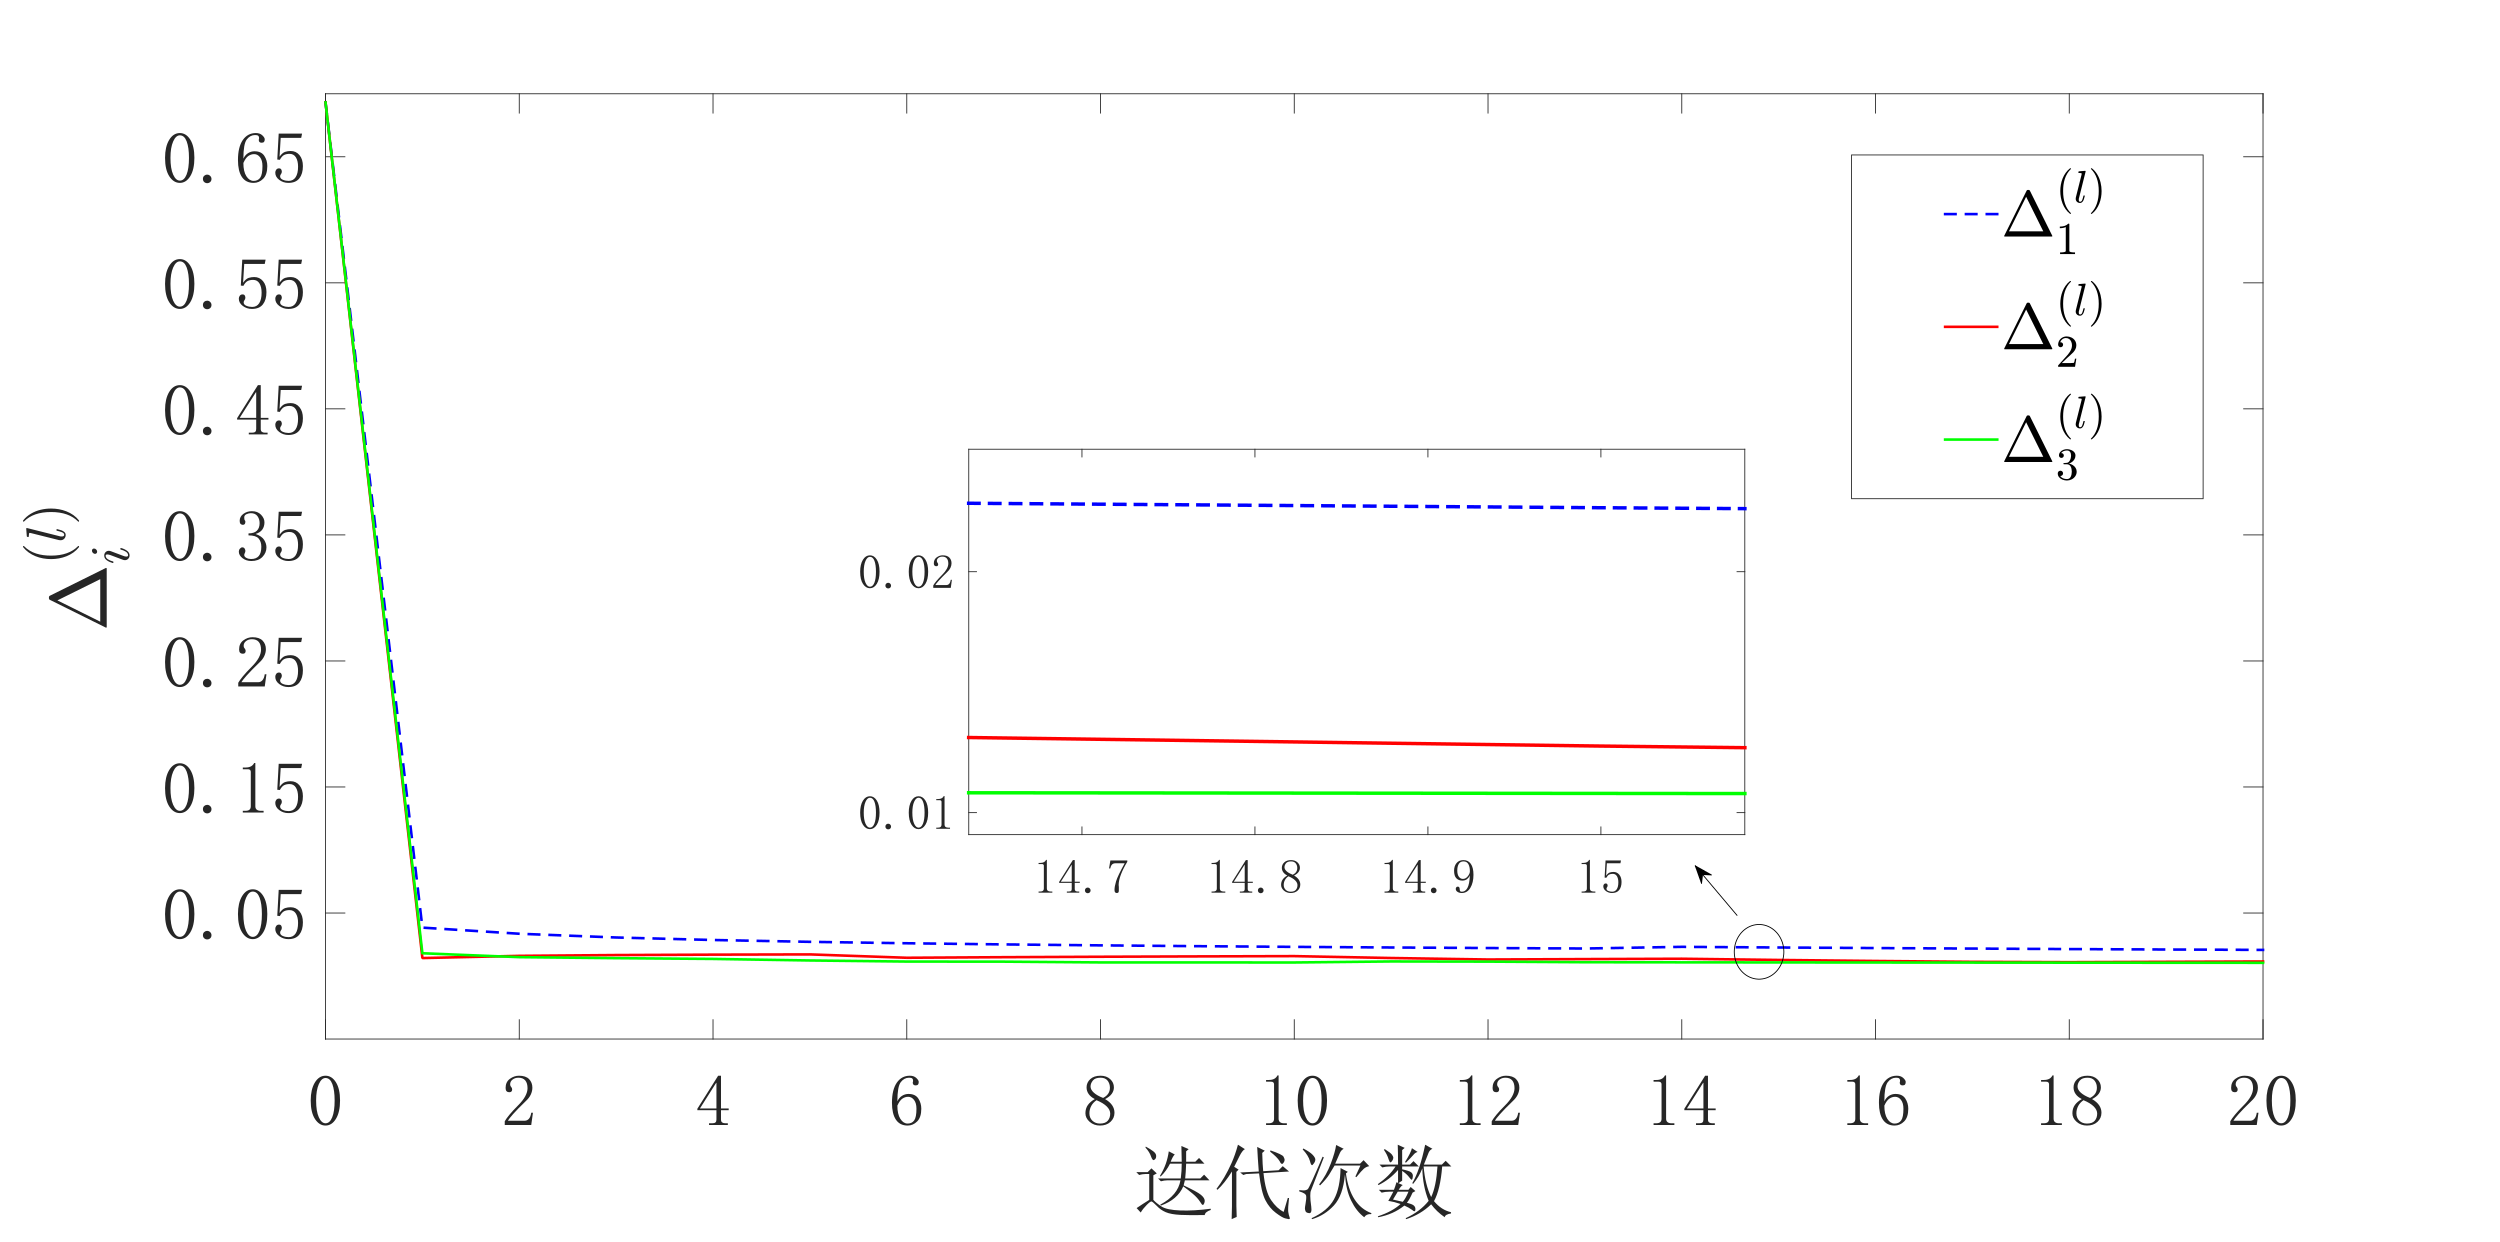 <?xml version="1.0"?>
<!DOCTYPE svg PUBLIC '-//W3C//DTD SVG 1.0//EN'
          'http://www.w3.org/TR/2001/REC-SVG-20010904/DTD/svg10.dtd'>
<svg xmlns:xlink="http://www.w3.org/1999/xlink" style="fill-opacity:1; color-rendering:auto; color-interpolation:auto; text-rendering:auto; stroke:black; stroke-linecap:square; stroke-miterlimit:10; shape-rendering:auto; stroke-opacity:1; fill:black; stroke-dasharray:none; font-weight:normal; stroke-width:1; font-family:'Dialog'; font-style:normal; stroke-linejoin:miter; font-size:12px; stroke-dashoffset:0; image-rendering:auto;" width="1920" height="954" xmlns="http://www.w3.org/2000/svg"
><rect width="100%" height="100%" fill="#333333" stroke="none"/><!--Generated by the Batik Graphics2D SVG Generator--><defs id="genericDefs"
  /><g
  ><defs id="defs1"
    ><clipPath clipPathUnits="userSpaceOnUse" id="clipPath1"
      ><path d="M0 0 L1920 0 L1920 954 L0 954 L0 0 Z"
      /></clipPath
    ></defs
    ><g style="fill:white; stroke:white;"
    ><rect x="0" y="0" width="1920" style="clip-path:url(#clipPath1); stroke:none;" height="954"
    /></g
    ><g style="fill:white; text-rendering:optimizeSpeed; color-rendering:optimizeSpeed; image-rendering:optimizeSpeed; shape-rendering:crispEdges; stroke:white; color-interpolation:sRGB;"
    ><rect x="0" width="1920" height="954" y="0" style="stroke:none;"
      /><path style="stroke:none;" d="M250 798 L1738 798 L1738 72 L250 72 Z"
    /></g
    ><g style="fill:rgb(38,38,38); text-rendering:geometricPrecision; image-rendering:optimizeQuality; color-rendering:optimizeQuality; stroke-linejoin:round; stroke:rgb(38,38,38); color-interpolation:linearRGB; stroke-width:0.667;"
    ><line y2="798" style="fill:none;" x1="250" x2="1738" y1="798"
      /><line y2="72" style="fill:none;" x1="250" x2="1738" y1="72"
      /><line y2="783.12" style="fill:none;" x1="250" x2="250" y1="798"
      /><line y2="783.12" style="fill:none;" x1="398.8" x2="398.8" y1="798"
      /><line y2="783.12" style="fill:none;" x1="547.6" x2="547.6" y1="798"
      /><line y2="783.12" style="fill:none;" x1="696.4" x2="696.4" y1="798"
      /><line y2="783.12" style="fill:none;" x1="845.2" x2="845.2" y1="798"
      /><line y2="783.12" style="fill:none;" x1="994" x2="994" y1="798"
      /><line y2="783.12" style="fill:none;" x1="1142.8" x2="1142.8" y1="798"
      /><line y2="783.12" style="fill:none;" x1="1291.6" x2="1291.6" y1="798"
      /><line y2="783.12" style="fill:none;" x1="1440.4" x2="1440.4" y1="798"
      /><line y2="783.12" style="fill:none;" x1="1589.2" x2="1589.2" y1="798"
      /><line y2="783.12" style="fill:none;" x1="1738" x2="1738" y1="798"
      /><line y2="86.88" style="fill:none;" x1="250" x2="250" y1="72"
      /><line y2="86.88" style="fill:none;" x1="398.8" x2="398.8" y1="72"
      /><line y2="86.88" style="fill:none;" x1="547.6" x2="547.6" y1="72"
      /><line y2="86.88" style="fill:none;" x1="696.4" x2="696.4" y1="72"
      /><line y2="86.88" style="fill:none;" x1="845.2" x2="845.2" y1="72"
      /><line y2="86.88" style="fill:none;" x1="994" x2="994" y1="72"
      /><line y2="86.88" style="fill:none;" x1="1142.8" x2="1142.8" y1="72"
      /><line y2="86.88" style="fill:none;" x1="1291.6" x2="1291.6" y1="72"
      /><line y2="86.88" style="fill:none;" x1="1440.4" x2="1440.4" y1="72"
      /><line y2="86.88" style="fill:none;" x1="1589.2" x2="1589.2" y1="72"
      /><line y2="86.88" style="fill:none;" x1="1738" x2="1738" y1="72"
    /></g
    ><g transform="translate(250,811.867)" style="font-size:56px; fill:rgb(38,38,38); text-rendering:geometricPrecision; image-rendering:optimizeQuality; color-rendering:optimizeQuality; font-family:'宋体'; stroke:rgb(38,38,38); color-interpolation:linearRGB;"
    ><path style="stroke:none;" d="M0 16.031 Q-3.062 16.031 -5.141 20.734 Q-7.219 25.438 -7.219 33.312 Q-7.219 41.625 -5.141 46.219 Q-3.062 50.812 0 50.812 Q3.281 50.812 5.141 46.219 Q7 41.625 7 33.312 Q7 25.438 5.25 20.734 Q3.5 16.031 0 16.031 ZM0 52.562 Q-4.812 52.562 -8.094 47.531 Q-11.375 42.5 -11.375 33.312 Q-11.375 24.781 -8.203 19.531 Q-5.031 14.281 0 14.281 Q4.812 14.281 7.984 19.312 Q11.156 24.344 11.156 33.312 Q11.156 42.281 7.984 47.422 Q4.812 52.562 0 52.562 Z"
    /></g
    ><g transform="translate(398.8,811.867)" style="font-size:56px; fill:rgb(38,38,38); text-rendering:geometricPrecision; image-rendering:optimizeQuality; color-rendering:optimizeQuality; font-family:'宋体'; stroke:rgb(38,38,38); color-interpolation:linearRGB;"
    ><path style="stroke:none;" d="M6.344 23.906 Q6.344 19.969 4.594 17.891 Q2.844 15.812 -0.656 15.812 Q-3.281 15.812 -5.141 17.234 Q-7 18.656 -7 20.844 Q-7 22.156 -6.125 23.031 Q-5.469 23.906 -5.469 24.781 Q-5.469 25.875 -6.016 26.422 Q-6.562 26.969 -7.656 26.969 Q-8.969 26.969 -9.734 26.203 Q-10.5 25.438 -10.5 23.688 Q-10.5 19.094 -7.219 16.688 Q-3.938 14.281 -0.219 14.281 Q5.031 14.281 7.547 16.906 Q10.062 19.531 10.062 23.469 Q10.062 26.094 8.859 28.719 Q7.656 31.344 5.031 33.75 Q-1.312 39.875 -4.703 43.703 Q-8.094 47.531 -8.75 48.844 L4.156 48.844 Q6.125 48.844 7.438 47.312 Q8.75 45.781 9.188 42.719 L10.5 42.719 L9.188 52.125 L-11.156 52.125 L-11.156 49.281 Q-10.062 47.312 -7.547 44.25 Q-5.031 41.188 -0.875 37.031 Q2.844 33.312 4.594 30.031 Q6.344 26.75 6.344 23.906 Z"
    /></g
    ><g transform="translate(547.6,811.867)" style="font-size:56px; fill:rgb(38,38,38); text-rendering:geometricPrecision; image-rendering:optimizeQuality; color-rendering:optimizeQuality; font-family:'宋体'; stroke:rgb(38,38,38); color-interpolation:linearRGB;"
    ><path style="stroke:none;" d="M6.125 47.969 Q6.125 49.5 7 50.156 Q7.875 50.812 9.406 50.812 L11.375 50.812 L11.375 52.125 L-3.062 52.125 L-3.062 50.812 L-0.656 50.812 Q1.094 50.812 1.859 50.156 Q2.625 49.5 2.625 47.969 L2.625 40.75 L-12.031 40.75 L-12.031 39.656 L3.938 14.281 L6.125 14.281 L6.125 39.438 L12.031 39.438 L12.031 40.75 L6.125 40.75 L6.125 47.969 ZM2.406 19.75 L-10.062 39.438 L2.625 39.438 L2.625 19.75 L2.406 19.75 Z"
    /></g
    ><g transform="translate(696.4,811.867)" style="font-size:56px; fill:rgb(38,38,38); text-rendering:geometricPrecision; image-rendering:optimizeQuality; color-rendering:optimizeQuality; font-family:'宋体'; stroke:rgb(38,38,38); color-interpolation:linearRGB;"
    ><path style="stroke:none;" d="M-7.219 37.25 Q-7.219 43.812 -4.922 47.422 Q-2.625 51.031 0.656 51.031 Q3.938 51.031 5.688 48.625 Q7.438 46.219 7.438 39.656 Q7.438 35.281 5.578 32.875 Q3.719 30.469 1.094 30.469 Q-1.312 30.469 -3.391 31.891 Q-5.469 33.312 -7.219 37.25 ZM1.312 28.281 Q6.562 28.281 8.859 31.781 Q11.156 35.281 11.156 39.656 Q11.156 46.219 7.984 49.391 Q4.812 52.562 0.656 52.562 Q-5.25 52.562 -8.312 48.078 Q-11.375 43.594 -11.375 35.062 Q-11.375 25 -7.656 19.641 Q-3.938 14.281 2.406 14.281 Q5.469 14.281 7.328 16.031 Q9.188 17.781 9.188 19.094 Q9.188 20.406 8.641 21.062 Q8.094 21.719 6.781 21.719 Q5.688 21.719 5.141 21.172 Q4.594 20.625 4.594 19.531 Q4.594 19.094 4.812 18.656 Q4.812 18.219 4.812 17.781 Q4.812 16.906 4.156 16.359 Q3.5 15.812 1.75 15.812 Q-1.969 15.812 -4.594 19.203 Q-7.219 22.594 -7.219 33.969 Q-5.906 31.125 -3.609 29.703 Q-1.312 28.281 1.312 28.281 Z"
    /></g
    ><g transform="translate(845.2,811.867)" style="font-size:56px; fill:rgb(38,38,38); text-rendering:geometricPrecision; image-rendering:optimizeQuality; color-rendering:optimizeQuality; font-family:'宋体'; stroke:rgb(38,38,38); color-interpolation:linearRGB;"
    ><path style="stroke:none;" d="M-8.531 43.156 Q-8.531 46.656 -6.234 48.844 Q-3.938 51.031 -0.438 51.031 Q3.719 51.031 5.578 48.844 Q7.438 46.656 7.438 43.375 Q7.438 40.531 4.812 37.906 Q2.188 35.281 -3.062 33.094 Q-5.688 34.844 -7.109 37.469 Q-8.531 40.094 -8.531 43.156 ZM10.719 42.719 Q10.719 46.875 7.656 49.719 Q4.594 52.562 -0.438 52.562 Q-5.031 52.562 -8.312 49.719 Q-11.594 46.875 -11.594 43.156 Q-11.594 39.438 -9.734 36.812 Q-7.875 34.188 -4.375 32.219 Q-7.438 30.688 -9.078 28.391 Q-10.719 26.094 -10.719 23.25 Q-10.719 19.531 -7.875 16.906 Q-5.031 14.281 0 14.281 Q4.594 14.281 7.438 16.906 Q10.281 19.531 10.281 23.25 Q10.281 25.875 8.641 28.172 Q7 30.469 3.5 32.219 Q7.219 34.406 8.969 37.031 Q10.719 39.656 10.719 42.719 ZM7.219 23.469 Q7.219 20.406 5.469 18.109 Q3.719 15.812 0 15.812 Q-4.156 15.812 -5.906 18 Q-7.656 20.188 -7.656 22.594 Q-7.656 25 -5.141 27.297 Q-2.625 29.594 1.969 31.344 Q4.594 30.031 5.906 28.062 Q7.219 26.094 7.219 23.469 Z"
    /></g
    ><g transform="translate(994,811.867)" style="font-size:56px; fill:rgb(38,38,38); text-rendering:geometricPrecision; image-rendering:optimizeQuality; color-rendering:optimizeQuality; font-family:'宋体'; stroke:rgb(38,38,38); color-interpolation:linearRGB;"
    ><path style="stroke:none;" d="M-12.031 14.062 L-12.031 47.312 Q-12.031 49.062 -10.938 49.938 Q-9.844 50.812 -7.875 50.812 L-5.688 50.812 L-5.688 52.125 L-21.656 52.125 L-21.656 50.812 L-19.688 50.812 Q-17.5 50.812 -16.516 49.938 Q-15.531 49.062 -15.531 47.312 L-15.531 20.844 Q-15.531 19.969 -16.078 19.422 Q-16.625 18.875 -17.719 18.875 L-21.656 18.875 L-21.656 17.562 L-19.688 17.562 Q-17.062 17.562 -15.422 16.688 Q-13.781 15.812 -12.906 14.062 L-12.031 14.062 ZM14 16.031 Q10.938 16.031 8.859 20.734 Q6.781 25.438 6.781 33.312 Q6.781 41.625 8.859 46.219 Q10.938 50.812 14 50.812 Q17.281 50.812 19.141 46.219 Q21 41.625 21 33.312 Q21 25.438 19.25 20.734 Q17.5 16.031 14 16.031 ZM14 52.562 Q9.188 52.562 5.906 47.531 Q2.625 42.5 2.625 33.312 Q2.625 24.781 5.797 19.531 Q8.969 14.281 14 14.281 Q18.812 14.281 21.984 19.312 Q25.156 24.344 25.156 33.312 Q25.156 42.281 21.984 47.422 Q18.812 52.562 14 52.562 Z"
    /></g
    ><g transform="translate(1142.8,811.867)" style="font-size:56px; fill:rgb(38,38,38); text-rendering:geometricPrecision; image-rendering:optimizeQuality; color-rendering:optimizeQuality; font-family:'宋体'; stroke:rgb(38,38,38); color-interpolation:linearRGB;"
    ><path style="stroke:none;" d="M-12.031 14.062 L-12.031 47.312 Q-12.031 49.062 -10.938 49.938 Q-9.844 50.812 -7.875 50.812 L-5.688 50.812 L-5.688 52.125 L-21.656 52.125 L-21.656 50.812 L-19.688 50.812 Q-17.5 50.812 -16.516 49.938 Q-15.531 49.062 -15.531 47.312 L-15.531 20.844 Q-15.531 19.969 -16.078 19.422 Q-16.625 18.875 -17.719 18.875 L-21.656 18.875 L-21.656 17.562 L-19.688 17.562 Q-17.062 17.562 -15.422 16.688 Q-13.781 15.812 -12.906 14.062 L-12.031 14.062 ZM20.344 23.906 Q20.344 19.969 18.594 17.891 Q16.844 15.812 13.344 15.812 Q10.719 15.812 8.859 17.234 Q7 18.656 7 20.844 Q7 22.156 7.875 23.031 Q8.531 23.906 8.531 24.781 Q8.531 25.875 7.984 26.422 Q7.438 26.969 6.344 26.969 Q5.031 26.969 4.266 26.203 Q3.5 25.438 3.5 23.688 Q3.5 19.094 6.781 16.688 Q10.062 14.281 13.781 14.281 Q19.031 14.281 21.547 16.906 Q24.062 19.531 24.062 23.469 Q24.062 26.094 22.859 28.719 Q21.656 31.344 19.031 33.75 Q12.688 39.875 9.297 43.703 Q5.906 47.531 5.25 48.844 L18.156 48.844 Q20.125 48.844 21.438 47.312 Q22.75 45.781 23.188 42.719 L24.5 42.719 L23.188 52.125 L2.844 52.125 L2.844 49.281 Q3.938 47.312 6.453 44.25 Q8.969 41.188 13.125 37.031 Q16.844 33.312 18.594 30.031 Q20.344 26.75 20.344 23.906 Z"
    /></g
    ><g transform="translate(1291.6,811.867)" style="font-size:56px; fill:rgb(38,38,38); text-rendering:geometricPrecision; image-rendering:optimizeQuality; color-rendering:optimizeQuality; font-family:'宋体'; stroke:rgb(38,38,38); color-interpolation:linearRGB;"
    ><path style="stroke:none;" d="M-12.031 14.062 L-12.031 47.312 Q-12.031 49.062 -10.938 49.938 Q-9.844 50.812 -7.875 50.812 L-5.688 50.812 L-5.688 52.125 L-21.656 52.125 L-21.656 50.812 L-19.688 50.812 Q-17.5 50.812 -16.516 49.938 Q-15.531 49.062 -15.531 47.312 L-15.531 20.844 Q-15.531 19.969 -16.078 19.422 Q-16.625 18.875 -17.719 18.875 L-21.656 18.875 L-21.656 17.562 L-19.688 17.562 Q-17.062 17.562 -15.422 16.688 Q-13.781 15.812 -12.906 14.062 L-12.031 14.062 ZM20.125 47.969 Q20.125 49.5 21 50.156 Q21.875 50.812 23.406 50.812 L25.375 50.812 L25.375 52.125 L10.938 52.125 L10.938 50.812 L13.344 50.812 Q15.094 50.812 15.859 50.156 Q16.625 49.5 16.625 47.969 L16.625 40.75 L1.969 40.75 L1.969 39.656 L17.938 14.281 L20.125 14.281 L20.125 39.438 L26.031 39.438 L26.031 40.75 L20.125 40.75 L20.125 47.969 ZM16.406 19.75 L3.938 39.438 L16.625 39.438 L16.625 19.75 L16.406 19.75 Z"
    /></g
    ><g transform="translate(1440.4,811.867)" style="font-size:56px; fill:rgb(38,38,38); text-rendering:geometricPrecision; image-rendering:optimizeQuality; color-rendering:optimizeQuality; font-family:'宋体'; stroke:rgb(38,38,38); color-interpolation:linearRGB;"
    ><path style="stroke:none;" d="M-12.031 14.062 L-12.031 47.312 Q-12.031 49.062 -10.938 49.938 Q-9.844 50.812 -7.875 50.812 L-5.688 50.812 L-5.688 52.125 L-21.656 52.125 L-21.656 50.812 L-19.688 50.812 Q-17.5 50.812 -16.516 49.938 Q-15.531 49.062 -15.531 47.312 L-15.531 20.844 Q-15.531 19.969 -16.078 19.422 Q-16.625 18.875 -17.719 18.875 L-21.656 18.875 L-21.656 17.562 L-19.688 17.562 Q-17.062 17.562 -15.422 16.688 Q-13.781 15.812 -12.906 14.062 L-12.031 14.062 ZM6.781 37.25 Q6.781 43.812 9.078 47.422 Q11.375 51.031 14.656 51.031 Q17.938 51.031 19.688 48.625 Q21.438 46.219 21.438 39.656 Q21.438 35.281 19.578 32.875 Q17.719 30.469 15.094 30.469 Q12.688 30.469 10.609 31.891 Q8.531 33.312 6.781 37.25 ZM15.312 28.281 Q20.562 28.281 22.859 31.781 Q25.156 35.281 25.156 39.656 Q25.156 46.219 21.984 49.391 Q18.812 52.562 14.656 52.562 Q8.75 52.562 5.688 48.078 Q2.625 43.594 2.625 35.062 Q2.625 25 6.344 19.641 Q10.062 14.281 16.406 14.281 Q19.469 14.281 21.328 16.031 Q23.188 17.781 23.188 19.094 Q23.188 20.406 22.641 21.062 Q22.094 21.719 20.781 21.719 Q19.688 21.719 19.141 21.172 Q18.594 20.625 18.594 19.531 Q18.594 19.094 18.812 18.656 Q18.812 18.219 18.812 17.781 Q18.812 16.906 18.156 16.359 Q17.5 15.812 15.75 15.812 Q12.031 15.812 9.406 19.203 Q6.781 22.594 6.781 33.969 Q8.094 31.125 10.391 29.703 Q12.688 28.281 15.312 28.281 Z"
    /></g
    ><g transform="translate(1589.2,811.867)" style="font-size:56px; fill:rgb(38,38,38); text-rendering:geometricPrecision; image-rendering:optimizeQuality; color-rendering:optimizeQuality; font-family:'宋体'; stroke:rgb(38,38,38); color-interpolation:linearRGB;"
    ><path style="stroke:none;" d="M-12.031 14.062 L-12.031 47.312 Q-12.031 49.062 -10.938 49.938 Q-9.844 50.812 -7.875 50.812 L-5.688 50.812 L-5.688 52.125 L-21.656 52.125 L-21.656 50.812 L-19.688 50.812 Q-17.5 50.812 -16.516 49.938 Q-15.531 49.062 -15.531 47.312 L-15.531 20.844 Q-15.531 19.969 -16.078 19.422 Q-16.625 18.875 -17.719 18.875 L-21.656 18.875 L-21.656 17.562 L-19.688 17.562 Q-17.062 17.562 -15.422 16.688 Q-13.781 15.812 -12.906 14.062 L-12.031 14.062 ZM5.469 43.156 Q5.469 46.656 7.766 48.844 Q10.062 51.031 13.562 51.031 Q17.719 51.031 19.578 48.844 Q21.438 46.656 21.438 43.375 Q21.438 40.531 18.812 37.906 Q16.188 35.281 10.938 33.094 Q8.312 34.844 6.891 37.469 Q5.469 40.094 5.469 43.156 ZM24.719 42.719 Q24.719 46.875 21.656 49.719 Q18.594 52.562 13.562 52.562 Q8.969 52.562 5.688 49.719 Q2.406 46.875 2.406 43.156 Q2.406 39.438 4.266 36.812 Q6.125 34.188 9.625 32.219 Q6.562 30.688 4.922 28.391 Q3.281 26.094 3.281 23.25 Q3.281 19.531 6.125 16.906 Q8.969 14.281 14 14.281 Q18.594 14.281 21.438 16.906 Q24.281 19.531 24.281 23.25 Q24.281 25.875 22.641 28.172 Q21 30.469 17.5 32.219 Q21.219 34.406 22.969 37.031 Q24.719 39.656 24.719 42.719 ZM21.219 23.469 Q21.219 20.406 19.469 18.109 Q17.719 15.812 14 15.812 Q9.844 15.812 8.094 18 Q6.344 20.188 6.344 22.594 Q6.344 25 8.859 27.297 Q11.375 29.594 15.969 31.344 Q18.594 30.031 19.906 28.062 Q21.219 26.094 21.219 23.469 Z"
    /></g
    ><g transform="translate(1738,811.867)" style="font-size:56px; fill:rgb(38,38,38); text-rendering:geometricPrecision; image-rendering:optimizeQuality; color-rendering:optimizeQuality; font-family:'宋体'; stroke:rgb(38,38,38); color-interpolation:linearRGB;"
    ><path style="stroke:none;" d="M-7.656 23.906 Q-7.656 19.969 -9.406 17.891 Q-11.156 15.812 -14.656 15.812 Q-17.281 15.812 -19.141 17.234 Q-21 18.656 -21 20.844 Q-21 22.156 -20.125 23.031 Q-19.469 23.906 -19.469 24.781 Q-19.469 25.875 -20.016 26.422 Q-20.562 26.969 -21.656 26.969 Q-22.969 26.969 -23.734 26.203 Q-24.5 25.438 -24.5 23.688 Q-24.5 19.094 -21.219 16.688 Q-17.938 14.281 -14.219 14.281 Q-8.969 14.281 -6.453 16.906 Q-3.938 19.531 -3.938 23.469 Q-3.938 26.094 -5.141 28.719 Q-6.344 31.344 -8.969 33.75 Q-15.312 39.875 -18.703 43.703 Q-22.094 47.531 -22.75 48.844 L-9.844 48.844 Q-7.875 48.844 -6.562 47.312 Q-5.25 45.781 -4.812 42.719 L-3.5 42.719 L-4.812 52.125 L-25.156 52.125 L-25.156 49.281 Q-24.062 47.312 -21.547 44.25 Q-19.031 41.188 -14.875 37.031 Q-11.156 33.312 -9.406 30.031 Q-7.656 26.75 -7.656 23.906 ZM14 16.031 Q10.938 16.031 8.859 20.734 Q6.781 25.438 6.781 33.312 Q6.781 41.625 8.859 46.219 Q10.938 50.812 14 50.812 Q17.281 50.812 19.141 46.219 Q21 41.625 21 33.312 Q21 25.438 19.25 20.734 Q17.5 16.031 14 16.031 ZM14 52.562 Q9.188 52.562 5.906 47.531 Q2.625 42.5 2.625 33.312 Q2.625 24.781 5.797 19.531 Q8.969 14.281 14 14.281 Q18.812 14.281 21.984 19.312 Q25.156 24.344 25.156 33.312 Q25.156 42.281 21.984 47.422 Q18.812 52.562 14 52.562 Z"
    /></g
    ><g transform="translate(994.001,872.001)" style="font-size:61.6px; fill:rgb(38,38,38); text-rendering:geometricPrecision; image-rendering:optimizeQuality; color-rendering:optimizeQuality; font-family:'宋体'; stroke:rgb(38,38,38); color-interpolation:linearRGB;"
    ><path style="stroke:none;" d="M-84.016 34.5 L-84.984 38.375 Q-74.578 43.219 -71.672 45.641 Q-68.766 48.062 -68.766 50.25 Q-68.766 51.219 -69.25 52.305 Q-69.734 53.391 -70.219 53.391 Q-70.938 53.391 -72.156 51.219 Q-74.328 47.828 -77.961 44.797 Q-81.594 41.766 -85.234 39.109 Q-89.594 49.281 -102.422 53.875 L-102.906 53.156 Q-89.344 45.891 -87.406 34.5 L-97.578 34.5 Q-99.766 34.5 -102.422 35.234 L-104.609 33.047 L-87.172 33.047 Q-86.438 27.484 -86.438 21.672 L-95.406 21.672 Q-98.312 27.484 -102.672 31.594 L-103.156 31.109 Q-100.25 26.266 -98.672 21.789 Q-97.094 17.312 -96.375 12.219 L-91.766 14.641 Q-93.219 15.859 -94.922 20.219 L-86.438 20.219 Q-86.438 15.375 -86.688 8.109 L-81.109 10.531 L-83.047 12.219 L-83.047 20.219 L-76.031 20.219 L-73.125 17.312 L-69 21.672 L-83.047 21.672 Q-83.297 28.688 -83.781 33.047 L-72.156 33.047 L-69.25 30.141 L-65.125 34.5 L-84.016 34.5 ZM-108.234 49.516 Q-106.062 51.938 -101.945 54.602 Q-97.828 57.266 -87.414 57.633 Q-77 58 -64.156 56.297 L-64.156 57.266 Q-68.516 58.734 -68.766 61.156 Q-80.141 61.391 -87.406 61.031 Q-94.672 60.672 -98.672 58.969 Q-102.672 57.266 -105.578 54.125 Q-108.719 50.969 -109.57 50.727 Q-110.422 50.484 -113.328 53.391 Q-116.234 56.297 -117.922 59.219 L-121.078 55.812 Q-116.469 52.672 -111.391 49.516 L-111.391 29.656 L-114.531 29.656 Q-116.469 29.656 -119.141 30.391 L-121.312 28.203 L-112.594 28.203 L-109.688 25.297 L-105.578 29.172 L-108.234 30.625 L-108.234 49.516 ZM-114.297 9.312 L-114.047 8.594 Q-110.422 10.531 -108.242 12.227 Q-106.062 13.922 -106.062 15.734 Q-106.062 17.547 -106.906 18.273 Q-107.75 19 -108 19 Q-108.969 19 -109.938 16.344 Q-111.141 12.703 -114.297 9.312 ZM-8.137 58.734 L-4.981 48.062 L-4.012 48.062 Q-4.981 56.297 -4.621 58.727 Q-4.262 61.156 -3.527 63.094 Q-3.043 64.297 -4.262 64.297 Q-4.746 64.297 -7.043 63.695 Q-9.34 63.094 -14.184 59.453 Q-19.027 55.812 -22.176 49.758 Q-25.324 43.703 -27.027 29.172 L-36.949 29.656 L-39.137 30.391 L-41.559 28.453 L-27.262 27.719 Q-27.746 21.672 -27.988 17.555 Q-28.23 13.438 -28.48 8.828 L-22.668 11.734 L-24.605 13.438 Q-24.355 22.875 -23.871 27.484 L-12.012 26.75 L-8.855 23.609 L-4.012 27.719 L-23.637 28.938 Q-22.184 43.219 -17.824 49.641 Q-13.465 56.062 -8.137 58.734 ZM-18.543 12.469 L-18.309 11.5 Q-9.105 14.641 -8.254 16.336 Q-7.402 18.031 -7.402 18.766 Q-7.402 19.734 -8.129 20.82 Q-8.855 21.906 -9.34 21.906 Q-10.309 21.906 -11.277 19.734 Q-13.215 16.578 -18.543 12.469 ZM-44.465 27.969 L-44.465 54.125 Q-44.465 58 -44.215 62.609 L-48.09 64.297 Q-47.855 58.25 -47.855 54.359 L-47.855 27.719 Q-53.668 36.922 -58.996 41.766 L-59.715 41.047 Q-56.574 36.922 -53.785 32.203 Q-50.996 27.484 -48.215 21.305 Q-45.434 15.125 -43.246 7.141 L-37.918 10.531 Q-39.855 11.5 -42.043 15.859 Q-44.215 20.453 -46.152 24.094 L-42.762 26.266 L-44.465 27.969 ZM46.93 31.594 L50.805 23.125 L30.945 23.125 Q29.008 26.516 26.828 30.023 Q24.648 33.531 19.805 38.375 L19.07 37.656 Q24.648 30.625 28.039 21.664 Q31.43 12.703 32.148 7.375 L37.961 10.281 Q36.023 11.25 35.055 13.43 Q34.086 15.609 31.43 21.672 L50.555 21.672 L53.227 19 L57.586 23.609 Q55.164 24.094 53.469 25.547 Q51.773 27 47.648 32.078 L46.93 31.594 ZM38.93 29.906 Q37.477 46.125 30.453 53.758 Q23.43 61.391 13.742 64.297 L13.258 63.578 Q25.617 58 30.461 49.156 Q35.305 40.312 35.539 25.062 L41.117 27.969 L39.664 29.172 Q41.352 41.531 46.32 49.156 Q51.289 56.781 59.273 59.703 L59.039 60.422 Q55.398 60.188 53.711 62.844 Q47.648 58.25 43.656 50.008 Q39.664 41.766 38.93 29.906 ZM6.961 10.047 Q12.055 12.703 14.109 14.883 Q16.164 17.062 16.164 18.516 Q16.164 19.969 15.078 21.422 Q13.992 22.875 13.742 22.875 Q12.773 22.875 12.055 19.734 Q10.836 15.375 6.477 10.766 L6.961 10.047 ZM3.82 42.016 Q5.508 42.25 6.961 42.25 Q9.148 42.25 10.359 41.281 Q11.57 40.312 21.742 16.344 L22.711 16.828 Q13.258 41.531 12.773 42.5 Q12.289 43.469 12.289 46.492 Q12.289 49.516 13.023 54.609 Q13.742 59.938 11.445 59.695 Q9.148 59.453 8.664 58.242 Q8.18 57.031 8.18 56.062 Q8.18 55.094 8.664 52.422 Q9.383 48.547 9.141 46.492 Q8.898 44.438 3.82 42.984 L3.82 42.016 ZM79.465 43.219 Q77.527 46.375 75.824 49.281 Q78.981 50 83.34 50.969 Q85.512 48.547 87.699 43.219 L79.465 43.219 ZM69.527 10.531 Q74.137 13.438 75.106 14.891 Q76.074 16.344 76.074 17.062 Q76.074 18.281 75.223 19.492 Q74.371 20.703 73.887 20.703 Q73.168 20.703 72.434 18.281 Q71.465 14.891 68.809 11.016 L69.527 10.531 ZM90.356 9.797 L94.715 12.703 Q92.777 13.188 91.324 15.125 Q89.637 17.062 85.762 20.938 L85.027 20.453 Q89.637 13.188 90.356 9.797 ZM79.465 7.141 L84.793 9.562 L82.856 11.25 L82.856 22.391 L88.902 22.391 L91.574 19.734 L95.684 23.844 L82.856 23.844 L82.856 26.031 Q88.418 27.234 89.754 28.328 Q91.09 29.422 91.09 31.109 Q91.09 31.844 90.848 32.93 Q90.606 34.016 90.121 34.016 Q89.637 34.016 88.418 32.328 Q86.481 29.656 82.856 27.234 L82.856 34.75 L79.949 36.688 L83.34 38.141 Q82.121 38.625 80.184 41.766 L87.699 41.766 L89.387 39.594 L93.027 42.734 L90.84 43.953 Q88.418 49.516 86.481 51.703 Q90.356 52.672 91.691 53.758 Q93.027 54.844 93.027 56.547 Q93.027 58.25 92.293 58.25 Q91.574 58.25 90.606 57.266 Q87.934 55.328 84.543 53.875 Q76.074 60.672 64.449 62.844 L64.199 62.125 Q75.34 58.484 81.637 52.672 Q76.793 50.969 72.199 50.25 Q73.168 48.797 76.074 43.219 L72.918 43.219 Q69.777 43.219 67.106 43.953 L64.934 41.766 L76.559 41.766 Q77.527 39.344 78.496 35.953 L79.699 36.438 L79.699 26.516 Q73.168 34.016 64.684 38.141 L64.199 37.406 Q73.168 31.109 77.762 23.844 L73.402 23.844 Q70.262 23.844 67.59 24.578 L65.418 22.391 L79.699 22.391 Q79.699 13.672 79.465 7.141 ZM99.324 23.844 Q100.527 37.891 105.137 47.344 Q109.012 39.109 109.981 23.844 L99.324 23.844 ZM100.527 7.141 L106.106 10.281 Q104.168 11.016 103.199 13.195 Q102.231 15.375 99.559 22.391 L113.371 22.391 L116.277 19.484 L120.637 23.844 L113.606 23.844 Q112.152 41.766 107.309 50.484 Q112.887 57.266 120.387 58.969 L120.387 59.938 Q115.793 60.672 115.543 62.844 Q109.246 58.484 105.137 52.906 Q97.137 60.672 85.996 64.297 L85.512 63.578 Q96.652 58.484 103.199 50.25 Q98.59 38.859 98.356 25.297 Q95.934 31.594 91.324 37.172 L90.606 36.688 Q96.418 27 100.527 7.141 Z"
    /></g
    ><g style="fill:rgb(38,38,38); text-rendering:geometricPrecision; image-rendering:optimizeQuality; color-rendering:optimizeQuality; stroke-linejoin:round; stroke:rgb(38,38,38); color-interpolation:linearRGB; stroke-width:0.667;"
    ><line y2="72" style="fill:none;" x1="250" x2="250" y1="798"
      /><line y2="72" style="fill:none;" x1="1738" x2="1738" y1="798"
      /><line y2="701.2" style="fill:none;" x1="250" x2="264.88" y1="701.2"
      /><line y2="604.4" style="fill:none;" x1="250" x2="264.88" y1="604.4"
      /><line y2="507.6" style="fill:none;" x1="250" x2="264.88" y1="507.6"
      /><line y2="410.8" style="fill:none;" x1="250" x2="264.88" y1="410.8"
      /><line y2="314" style="fill:none;" x1="250" x2="264.88" y1="314"
      /><line y2="217.2" style="fill:none;" x1="250" x2="264.88" y1="217.2"
      /><line y2="120.4" style="fill:none;" x1="250" x2="264.88" y1="120.4"
      /><line y2="701.2" style="fill:none;" x1="1738" x2="1723.12" y1="701.2"
      /><line y2="604.4" style="fill:none;" x1="1738" x2="1723.12" y1="604.4"
      /><line y2="507.6" style="fill:none;" x1="1738" x2="1723.12" y1="507.6"
      /><line y2="410.8" style="fill:none;" x1="1738" x2="1723.12" y1="410.8"
      /><line y2="314" style="fill:none;" x1="1738" x2="1723.12" y1="314"
      /><line y2="217.2" style="fill:none;" x1="1738" x2="1723.12" y1="217.2"
      /><line y2="120.4" style="fill:none;" x1="1738" x2="1723.12" y1="120.4"
    /></g
    ><g transform="translate(236.133,701.2)" style="font-size:56px; fill:rgb(38,38,38); text-rendering:geometricPrecision; image-rendering:optimizeQuality; color-rendering:optimizeQuality; font-family:'宋体'; stroke:rgb(38,38,38); color-interpolation:linearRGB;"
    ><path style="stroke:none;" d="M-98 -16.469 Q-101.062 -16.469 -103.141 -11.766 Q-105.219 -7.062 -105.219 0.812 Q-105.219 9.125 -103.141 13.719 Q-101.062 18.312 -98 18.312 Q-94.719 18.312 -92.859 13.719 Q-91 9.125 -91 0.812 Q-91 -7.062 -92.75 -11.766 Q-94.5 -16.469 -98 -16.469 ZM-98 20.062 Q-102.812 20.062 -106.094 15.031 Q-109.375 10 -109.375 0.812 Q-109.375 -7.719 -106.203 -12.969 Q-103.031 -18.219 -98 -18.219 Q-93.188 -18.219 -90.016 -13.188 Q-86.844 -8.156 -86.844 0.812 Q-86.844 9.781 -90.016 14.922 Q-93.188 20.062 -98 20.062 ZM-77 20.281 Q-78.312 20.281 -79.297 19.406 Q-80.281 18.531 -80.281 17 Q-80.281 15.469 -79.297 14.594 Q-78.312 13.719 -77 13.719 Q-75.688 13.719 -74.703 14.703 Q-73.719 15.688 -73.719 17 Q-73.719 18.531 -74.703 19.406 Q-75.688 20.281 -77 20.281 ZM-42 -16.469 Q-45.062 -16.469 -47.141 -11.766 Q-49.219 -7.062 -49.219 0.812 Q-49.219 9.125 -47.141 13.719 Q-45.062 18.312 -42 18.312 Q-38.719 18.312 -36.859 13.719 Q-35 9.125 -35 0.812 Q-35 -7.062 -36.75 -11.766 Q-38.5 -16.469 -42 -16.469 ZM-42 20.062 Q-46.812 20.062 -50.094 15.031 Q-53.375 10 -53.375 0.812 Q-53.375 -7.719 -50.203 -12.969 Q-47.031 -18.219 -42 -18.219 Q-37.188 -18.219 -34.016 -13.188 Q-30.844 -8.156 -30.844 0.812 Q-30.844 9.781 -34.016 14.922 Q-37.188 20.062 -42 20.062 ZM-12.906 -4.438 Q-8.75 -4.438 -6.125 -1.266 Q-3.5 1.906 -3.5 7.156 Q-3.5 13.062 -6.234 16.562 Q-8.969 20.062 -14.656 20.062 Q-18.594 20.062 -21.656 17.766 Q-24.719 15.469 -24.719 12.188 Q-24.719 10.875 -23.953 9.891 Q-23.188 8.906 -21.875 8.906 Q-20.562 8.906 -20.125 9.781 Q-19.688 10.656 -19.688 11.312 Q-19.688 12.625 -20.344 13.281 Q-21 14.156 -21 15.031 Q-21 16.781 -18.922 17.656 Q-16.844 18.531 -14.438 18.531 Q-10.938 18.531 -9.078 15.688 Q-7.219 12.844 -7.219 7.594 Q-7.219 3.219 -8.859 0.484 Q-10.5 -2.25 -13.781 -2.25 Q-16.188 -2.25 -17.938 -1.375 Q-19.688 -0.5 -21.219 2.344 L-23.188 2.125 L-22.094 -17.781 L-4.156 -17.781 L-4.812 -14.5 L-20.562 -14.5 L-21.438 -0.062 Q-19.25 -3.125 -17.172 -3.781 Q-15.094 -4.438 -12.906 -4.438 Z"
    /></g
    ><g transform="translate(236.133,604.4)" style="font-size:56px; fill:rgb(38,38,38); text-rendering:geometricPrecision; image-rendering:optimizeQuality; color-rendering:optimizeQuality; font-family:'宋体'; stroke:rgb(38,38,38); color-interpolation:linearRGB;"
    ><path style="stroke:none;" d="M-98 -16.469 Q-101.062 -16.469 -103.141 -11.766 Q-105.219 -7.062 -105.219 0.812 Q-105.219 9.125 -103.141 13.719 Q-101.062 18.312 -98 18.312 Q-94.719 18.312 -92.859 13.719 Q-91 9.125 -91 0.812 Q-91 -7.062 -92.75 -11.766 Q-94.5 -16.469 -98 -16.469 ZM-98 20.062 Q-102.812 20.062 -106.094 15.031 Q-109.375 10 -109.375 0.812 Q-109.375 -7.719 -106.203 -12.969 Q-103.031 -18.219 -98 -18.219 Q-93.188 -18.219 -90.016 -13.188 Q-86.844 -8.156 -86.844 0.812 Q-86.844 9.781 -90.016 14.922 Q-93.188 20.062 -98 20.062 ZM-77 20.281 Q-78.312 20.281 -79.297 19.406 Q-80.281 18.531 -80.281 17 Q-80.281 15.469 -79.297 14.594 Q-78.312 13.719 -77 13.719 Q-75.688 13.719 -74.703 14.703 Q-73.719 15.688 -73.719 17 Q-73.719 18.531 -74.703 19.406 Q-75.688 20.281 -77 20.281 ZM-40.031 -18.438 L-40.031 14.812 Q-40.031 16.562 -38.938 17.438 Q-37.844 18.312 -35.875 18.312 L-33.688 18.312 L-33.688 19.625 L-49.656 19.625 L-49.656 18.312 L-47.688 18.312 Q-45.5 18.312 -44.516 17.438 Q-43.531 16.562 -43.531 14.812 L-43.531 -11.656 Q-43.531 -12.531 -44.078 -13.078 Q-44.625 -13.625 -45.719 -13.625 L-49.656 -13.625 L-49.656 -14.938 L-47.688 -14.938 Q-45.062 -14.938 -43.422 -15.812 Q-41.781 -16.688 -40.906 -18.438 L-40.031 -18.438 ZM-12.906 -4.438 Q-8.75 -4.438 -6.125 -1.266 Q-3.5 1.906 -3.5 7.156 Q-3.5 13.062 -6.234 16.562 Q-8.969 20.062 -14.656 20.062 Q-18.594 20.062 -21.656 17.766 Q-24.719 15.469 -24.719 12.188 Q-24.719 10.875 -23.953 9.891 Q-23.188 8.906 -21.875 8.906 Q-20.562 8.906 -20.125 9.781 Q-19.688 10.656 -19.688 11.312 Q-19.688 12.625 -20.344 13.281 Q-21 14.156 -21 15.031 Q-21 16.781 -18.922 17.656 Q-16.844 18.531 -14.438 18.531 Q-10.938 18.531 -9.078 15.688 Q-7.219 12.844 -7.219 7.594 Q-7.219 3.219 -8.859 0.484 Q-10.5 -2.25 -13.781 -2.25 Q-16.188 -2.25 -17.938 -1.375 Q-19.688 -0.5 -21.219 2.344 L-23.188 2.125 L-22.094 -17.781 L-4.156 -17.781 L-4.812 -14.5 L-20.562 -14.5 L-21.438 -0.062 Q-19.25 -3.125 -17.172 -3.781 Q-15.094 -4.438 -12.906 -4.438 Z"
    /></g
    ><g transform="translate(236.133,507.6)" style="font-size:56px; fill:rgb(38,38,38); text-rendering:geometricPrecision; image-rendering:optimizeQuality; color-rendering:optimizeQuality; font-family:'宋体'; stroke:rgb(38,38,38); color-interpolation:linearRGB;"
    ><path style="stroke:none;" d="M-98 -16.469 Q-101.062 -16.469 -103.141 -11.766 Q-105.219 -7.062 -105.219 0.812 Q-105.219 9.125 -103.141 13.719 Q-101.062 18.312 -98 18.312 Q-94.719 18.312 -92.859 13.719 Q-91 9.125 -91 0.812 Q-91 -7.062 -92.75 -11.766 Q-94.5 -16.469 -98 -16.469 ZM-98 20.062 Q-102.812 20.062 -106.094 15.031 Q-109.375 10 -109.375 0.812 Q-109.375 -7.719 -106.203 -12.969 Q-103.031 -18.219 -98 -18.219 Q-93.188 -18.219 -90.016 -13.188 Q-86.844 -8.156 -86.844 0.812 Q-86.844 9.781 -90.016 14.922 Q-93.188 20.062 -98 20.062 ZM-77 20.281 Q-78.312 20.281 -79.297 19.406 Q-80.281 18.531 -80.281 17 Q-80.281 15.469 -79.297 14.594 Q-78.312 13.719 -77 13.719 Q-75.688 13.719 -74.703 14.703 Q-73.719 15.688 -73.719 17 Q-73.719 18.531 -74.703 19.406 Q-75.688 20.281 -77 20.281 ZM-35.656 -8.594 Q-35.656 -12.531 -37.406 -14.609 Q-39.156 -16.688 -42.656 -16.688 Q-45.281 -16.688 -47.141 -15.266 Q-49 -13.844 -49 -11.656 Q-49 -10.344 -48.125 -9.469 Q-47.469 -8.594 -47.469 -7.719 Q-47.469 -6.625 -48.016 -6.078 Q-48.562 -5.531 -49.656 -5.531 Q-50.969 -5.531 -51.734 -6.297 Q-52.5 -7.062 -52.5 -8.812 Q-52.5 -13.406 -49.219 -15.812 Q-45.938 -18.219 -42.219 -18.219 Q-36.969 -18.219 -34.453 -15.594 Q-31.938 -12.969 -31.938 -9.031 Q-31.938 -6.406 -33.141 -3.781 Q-34.344 -1.156 -36.969 1.25 Q-43.312 7.375 -46.703 11.203 Q-50.094 15.031 -50.75 16.344 L-37.844 16.344 Q-35.875 16.344 -34.562 14.812 Q-33.25 13.281 -32.812 10.219 L-31.5 10.219 L-32.812 19.625 L-53.156 19.625 L-53.156 16.781 Q-52.062 14.812 -49.547 11.75 Q-47.031 8.688 -42.875 4.531 Q-39.156 0.812 -37.406 -2.469 Q-35.656 -5.75 -35.656 -8.594 ZM-12.906 -4.438 Q-8.75 -4.438 -6.125 -1.266 Q-3.5 1.906 -3.5 7.156 Q-3.5 13.062 -6.234 16.562 Q-8.969 20.062 -14.656 20.062 Q-18.594 20.062 -21.656 17.766 Q-24.719 15.469 -24.719 12.188 Q-24.719 10.875 -23.953 9.891 Q-23.188 8.906 -21.875 8.906 Q-20.562 8.906 -20.125 9.781 Q-19.688 10.656 -19.688 11.312 Q-19.688 12.625 -20.344 13.281 Q-21 14.156 -21 15.031 Q-21 16.781 -18.922 17.656 Q-16.844 18.531 -14.438 18.531 Q-10.938 18.531 -9.078 15.688 Q-7.219 12.844 -7.219 7.594 Q-7.219 3.219 -8.859 0.484 Q-10.5 -2.25 -13.781 -2.25 Q-16.188 -2.25 -17.938 -1.375 Q-19.688 -0.5 -21.219 2.344 L-23.188 2.125 L-22.094 -17.781 L-4.156 -17.781 L-4.812 -14.5 L-20.562 -14.5 L-21.438 -0.062 Q-19.25 -3.125 -17.172 -3.781 Q-15.094 -4.438 -12.906 -4.438 Z"
    /></g
    ><g transform="translate(236.133,410.8)" style="font-size:56px; fill:rgb(38,38,38); text-rendering:geometricPrecision; image-rendering:optimizeQuality; color-rendering:optimizeQuality; font-family:'宋体'; stroke:rgb(38,38,38); color-interpolation:linearRGB;"
    ><path style="stroke:none;" d="M-98 -16.469 Q-101.062 -16.469 -103.141 -11.766 Q-105.219 -7.062 -105.219 0.812 Q-105.219 9.125 -103.141 13.719 Q-101.062 18.312 -98 18.312 Q-94.719 18.312 -92.859 13.719 Q-91 9.125 -91 0.812 Q-91 -7.062 -92.75 -11.766 Q-94.5 -16.469 -98 -16.469 ZM-98 20.062 Q-102.812 20.062 -106.094 15.031 Q-109.375 10 -109.375 0.812 Q-109.375 -7.719 -106.203 -12.969 Q-103.031 -18.219 -98 -18.219 Q-93.188 -18.219 -90.016 -13.188 Q-86.844 -8.156 -86.844 0.812 Q-86.844 9.781 -90.016 14.922 Q-93.188 20.062 -98 20.062 ZM-77 20.281 Q-78.312 20.281 -79.297 19.406 Q-80.281 18.531 -80.281 17 Q-80.281 15.469 -79.297 14.594 Q-78.312 13.719 -77 13.719 Q-75.688 13.719 -74.703 14.703 Q-73.719 15.688 -73.719 17 Q-73.719 18.531 -74.703 19.406 Q-75.688 20.281 -77 20.281 ZM-31.5 9.562 Q-31.5 13.719 -34.562 16.891 Q-37.625 20.062 -43.094 20.062 Q-47.031 20.062 -49.875 17.875 Q-52.719 15.688 -52.719 12.844 Q-52.719 11.531 -51.844 10.547 Q-50.969 9.562 -50.094 9.562 Q-48.781 9.562 -48.234 10.547 Q-47.688 11.531 -47.688 12.188 Q-47.688 13.281 -48.125 13.938 Q-48.562 14.812 -48.562 15.469 Q-48.562 16.781 -46.922 17.656 Q-45.281 18.531 -43.312 18.531 Q-39.375 18.531 -37.406 16.234 Q-35.438 13.938 -35.438 9.125 Q-35.438 5.188 -37.516 2.781 Q-39.594 0.375 -45.281 0.375 L-45.281 -1.156 Q-40.906 -1.156 -38.828 -3.234 Q-36.75 -5.312 -36.75 -9.031 Q-36.75 -12.094 -38.391 -14.391 Q-40.031 -16.688 -43.531 -16.688 Q-45.062 -16.688 -46.812 -15.922 Q-48.562 -15.156 -48.562 -13.406 Q-48.562 -11.656 -48.125 -11.219 Q-47.688 -10.781 -47.688 -10.125 Q-47.688 -9.031 -48.125 -8.375 Q-48.562 -7.719 -49.656 -7.719 Q-50.531 -7.719 -51.297 -8.375 Q-52.062 -9.031 -52.062 -10.781 Q-52.062 -14.062 -49.219 -16.141 Q-46.375 -18.219 -42.656 -18.219 Q-38.281 -18.219 -35.656 -15.484 Q-33.031 -12.75 -33.031 -9.688 Q-33.031 -6.406 -34.672 -4.109 Q-36.312 -1.812 -39.812 -0.719 Q-35 1.031 -33.25 3.875 Q-31.5 6.719 -31.5 9.562 ZM-12.906 -4.438 Q-8.75 -4.438 -6.125 -1.266 Q-3.5 1.906 -3.5 7.156 Q-3.5 13.062 -6.234 16.562 Q-8.969 20.062 -14.656 20.062 Q-18.594 20.062 -21.656 17.766 Q-24.719 15.469 -24.719 12.188 Q-24.719 10.875 -23.953 9.891 Q-23.188 8.906 -21.875 8.906 Q-20.562 8.906 -20.125 9.781 Q-19.688 10.656 -19.688 11.312 Q-19.688 12.625 -20.344 13.281 Q-21 14.156 -21 15.031 Q-21 16.781 -18.922 17.656 Q-16.844 18.531 -14.438 18.531 Q-10.938 18.531 -9.078 15.688 Q-7.219 12.844 -7.219 7.594 Q-7.219 3.219 -8.859 0.484 Q-10.5 -2.25 -13.781 -2.25 Q-16.188 -2.25 -17.938 -1.375 Q-19.688 -0.5 -21.219 2.344 L-23.188 2.125 L-22.094 -17.781 L-4.156 -17.781 L-4.812 -14.5 L-20.562 -14.5 L-21.438 -0.062 Q-19.25 -3.125 -17.172 -3.781 Q-15.094 -4.438 -12.906 -4.438 Z"
    /></g
    ><g transform="translate(236.133,314)" style="font-size:56px; fill:rgb(38,38,38); text-rendering:geometricPrecision; image-rendering:optimizeQuality; color-rendering:optimizeQuality; font-family:'宋体'; stroke:rgb(38,38,38); color-interpolation:linearRGB;"
    ><path style="stroke:none;" d="M-98 -16.469 Q-101.062 -16.469 -103.141 -11.766 Q-105.219 -7.062 -105.219 0.812 Q-105.219 9.125 -103.141 13.719 Q-101.062 18.312 -98 18.312 Q-94.719 18.312 -92.859 13.719 Q-91 9.125 -91 0.812 Q-91 -7.062 -92.75 -11.766 Q-94.5 -16.469 -98 -16.469 ZM-98 20.062 Q-102.812 20.062 -106.094 15.031 Q-109.375 10 -109.375 0.812 Q-109.375 -7.719 -106.203 -12.969 Q-103.031 -18.219 -98 -18.219 Q-93.188 -18.219 -90.016 -13.188 Q-86.844 -8.156 -86.844 0.812 Q-86.844 9.781 -90.016 14.922 Q-93.188 20.062 -98 20.062 ZM-77 20.281 Q-78.312 20.281 -79.297 19.406 Q-80.281 18.531 -80.281 17 Q-80.281 15.469 -79.297 14.594 Q-78.312 13.719 -77 13.719 Q-75.688 13.719 -74.703 14.703 Q-73.719 15.688 -73.719 17 Q-73.719 18.531 -74.703 19.406 Q-75.688 20.281 -77 20.281 ZM-35.875 15.469 Q-35.875 17 -35 17.656 Q-34.125 18.312 -32.594 18.312 L-30.625 18.312 L-30.625 19.625 L-45.062 19.625 L-45.062 18.312 L-42.656 18.312 Q-40.906 18.312 -40.141 17.656 Q-39.375 17 -39.375 15.469 L-39.375 8.25 L-54.031 8.25 L-54.031 7.156 L-38.062 -18.219 L-35.875 -18.219 L-35.875 6.938 L-29.969 6.938 L-29.969 8.25 L-35.875 8.25 L-35.875 15.469 ZM-39.594 -12.75 L-52.062 6.938 L-39.375 6.938 L-39.375 -12.75 L-39.594 -12.75 ZM-12.906 -4.438 Q-8.75 -4.438 -6.125 -1.266 Q-3.5 1.906 -3.5 7.156 Q-3.5 13.062 -6.234 16.562 Q-8.969 20.062 -14.656 20.062 Q-18.594 20.062 -21.656 17.766 Q-24.719 15.469 -24.719 12.188 Q-24.719 10.875 -23.953 9.891 Q-23.188 8.906 -21.875 8.906 Q-20.562 8.906 -20.125 9.781 Q-19.688 10.656 -19.688 11.312 Q-19.688 12.625 -20.344 13.281 Q-21 14.156 -21 15.031 Q-21 16.781 -18.922 17.656 Q-16.844 18.531 -14.438 18.531 Q-10.938 18.531 -9.078 15.688 Q-7.219 12.844 -7.219 7.594 Q-7.219 3.219 -8.859 0.484 Q-10.5 -2.25 -13.781 -2.25 Q-16.188 -2.25 -17.938 -1.375 Q-19.688 -0.5 -21.219 2.344 L-23.188 2.125 L-22.094 -17.781 L-4.156 -17.781 L-4.812 -14.5 L-20.562 -14.5 L-21.438 -0.062 Q-19.25 -3.125 -17.172 -3.781 Q-15.094 -4.438 -12.906 -4.438 Z"
    /></g
    ><g transform="translate(236.133,217.2)" style="font-size:56px; fill:rgb(38,38,38); text-rendering:geometricPrecision; image-rendering:optimizeQuality; color-rendering:optimizeQuality; font-family:'宋体'; stroke:rgb(38,38,38); color-interpolation:linearRGB;"
    ><path style="stroke:none;" d="M-98 -16.469 Q-101.062 -16.469 -103.141 -11.766 Q-105.219 -7.062 -105.219 0.812 Q-105.219 9.125 -103.141 13.719 Q-101.062 18.312 -98 18.312 Q-94.719 18.312 -92.859 13.719 Q-91 9.125 -91 0.812 Q-91 -7.062 -92.75 -11.766 Q-94.5 -16.469 -98 -16.469 ZM-98 20.062 Q-102.812 20.062 -106.094 15.031 Q-109.375 10 -109.375 0.812 Q-109.375 -7.719 -106.203 -12.969 Q-103.031 -18.219 -98 -18.219 Q-93.188 -18.219 -90.016 -13.188 Q-86.844 -8.156 -86.844 0.812 Q-86.844 9.781 -90.016 14.922 Q-93.188 20.062 -98 20.062 ZM-77 20.281 Q-78.312 20.281 -79.297 19.406 Q-80.281 18.531 -80.281 17 Q-80.281 15.469 -79.297 14.594 Q-78.312 13.719 -77 13.719 Q-75.688 13.719 -74.703 14.703 Q-73.719 15.688 -73.719 17 Q-73.719 18.531 -74.703 19.406 Q-75.688 20.281 -77 20.281 ZM-40.906 -4.438 Q-36.75 -4.438 -34.125 -1.266 Q-31.5 1.906 -31.5 7.156 Q-31.5 13.062 -34.234 16.562 Q-36.969 20.062 -42.656 20.062 Q-46.594 20.062 -49.656 17.766 Q-52.719 15.469 -52.719 12.188 Q-52.719 10.875 -51.953 9.891 Q-51.188 8.906 -49.875 8.906 Q-48.562 8.906 -48.125 9.781 Q-47.688 10.656 -47.688 11.312 Q-47.688 12.625 -48.344 13.281 Q-49 14.156 -49 15.031 Q-49 16.781 -46.922 17.656 Q-44.844 18.531 -42.438 18.531 Q-38.938 18.531 -37.078 15.688 Q-35.219 12.844 -35.219 7.594 Q-35.219 3.219 -36.859 0.484 Q-38.5 -2.25 -41.781 -2.25 Q-44.188 -2.25 -45.938 -1.375 Q-47.688 -0.5 -49.219 2.344 L-51.188 2.125 L-50.094 -17.781 L-32.156 -17.781 L-32.812 -14.5 L-48.562 -14.5 L-49.438 -0.062 Q-47.25 -3.125 -45.172 -3.781 Q-43.094 -4.438 -40.906 -4.438 ZM-12.906 -4.438 Q-8.75 -4.438 -6.125 -1.266 Q-3.5 1.906 -3.5 7.156 Q-3.5 13.062 -6.234 16.562 Q-8.969 20.062 -14.656 20.062 Q-18.594 20.062 -21.656 17.766 Q-24.719 15.469 -24.719 12.188 Q-24.719 10.875 -23.953 9.891 Q-23.188 8.906 -21.875 8.906 Q-20.562 8.906 -20.125 9.781 Q-19.688 10.656 -19.688 11.312 Q-19.688 12.625 -20.344 13.281 Q-21 14.156 -21 15.031 Q-21 16.781 -18.922 17.656 Q-16.844 18.531 -14.438 18.531 Q-10.938 18.531 -9.078 15.688 Q-7.219 12.844 -7.219 7.594 Q-7.219 3.219 -8.859 0.484 Q-10.5 -2.25 -13.781 -2.25 Q-16.188 -2.25 -17.938 -1.375 Q-19.688 -0.5 -21.219 2.344 L-23.188 2.125 L-22.094 -17.781 L-4.156 -17.781 L-4.812 -14.5 L-20.562 -14.5 L-21.438 -0.062 Q-19.25 -3.125 -17.172 -3.781 Q-15.094 -4.438 -12.906 -4.438 Z"
    /></g
    ><g transform="translate(236.133,120.4)" style="font-size:56px; fill:rgb(38,38,38); text-rendering:geometricPrecision; image-rendering:optimizeQuality; color-rendering:optimizeQuality; font-family:'宋体'; stroke:rgb(38,38,38); color-interpolation:linearRGB;"
    ><path style="stroke:none;" d="M-98 -16.469 Q-101.062 -16.469 -103.141 -11.766 Q-105.219 -7.062 -105.219 0.812 Q-105.219 9.125 -103.141 13.719 Q-101.062 18.312 -98 18.312 Q-94.719 18.312 -92.859 13.719 Q-91 9.125 -91 0.812 Q-91 -7.062 -92.75 -11.766 Q-94.5 -16.469 -98 -16.469 ZM-98 20.062 Q-102.812 20.062 -106.094 15.031 Q-109.375 10 -109.375 0.812 Q-109.375 -7.719 -106.203 -12.969 Q-103.031 -18.219 -98 -18.219 Q-93.188 -18.219 -90.016 -13.188 Q-86.844 -8.156 -86.844 0.812 Q-86.844 9.781 -90.016 14.922 Q-93.188 20.062 -98 20.062 ZM-77 20.281 Q-78.312 20.281 -79.297 19.406 Q-80.281 18.531 -80.281 17 Q-80.281 15.469 -79.297 14.594 Q-78.312 13.719 -77 13.719 Q-75.688 13.719 -74.703 14.703 Q-73.719 15.688 -73.719 17 Q-73.719 18.531 -74.703 19.406 Q-75.688 20.281 -77 20.281 ZM-49.219 4.75 Q-49.219 11.312 -46.922 14.922 Q-44.625 18.531 -41.344 18.531 Q-38.062 18.531 -36.312 16.125 Q-34.562 13.719 -34.562 7.156 Q-34.562 2.781 -36.422 0.375 Q-38.281 -2.031 -40.906 -2.031 Q-43.312 -2.031 -45.391 -0.609 Q-47.469 0.812 -49.219 4.75 ZM-40.688 -4.219 Q-35.438 -4.219 -33.141 -0.719 Q-30.844 2.781 -30.844 7.156 Q-30.844 13.719 -34.016 16.891 Q-37.188 20.062 -41.344 20.062 Q-47.25 20.062 -50.312 15.578 Q-53.375 11.094 -53.375 2.562 Q-53.375 -7.5 -49.656 -12.859 Q-45.938 -18.219 -39.594 -18.219 Q-36.531 -18.219 -34.672 -16.469 Q-32.812 -14.719 -32.812 -13.406 Q-32.812 -12.094 -33.359 -11.438 Q-33.906 -10.781 -35.219 -10.781 Q-36.312 -10.781 -36.859 -11.328 Q-37.406 -11.875 -37.406 -12.969 Q-37.406 -13.406 -37.188 -13.844 Q-37.188 -14.281 -37.188 -14.719 Q-37.188 -15.594 -37.844 -16.141 Q-38.5 -16.688 -40.25 -16.688 Q-43.969 -16.688 -46.594 -13.297 Q-49.219 -9.906 -49.219 1.469 Q-47.906 -1.375 -45.609 -2.797 Q-43.312 -4.219 -40.688 -4.219 ZM-12.906 -4.438 Q-8.75 -4.438 -6.125 -1.266 Q-3.5 1.906 -3.5 7.156 Q-3.5 13.062 -6.234 16.562 Q-8.969 20.062 -14.656 20.062 Q-18.594 20.062 -21.656 17.766 Q-24.719 15.469 -24.719 12.188 Q-24.719 10.875 -23.953 9.891 Q-23.188 8.906 -21.875 8.906 Q-20.562 8.906 -20.125 9.781 Q-19.688 10.656 -19.688 11.312 Q-19.688 12.625 -20.344 13.281 Q-21 14.156 -21 15.031 Q-21 16.781 -18.922 17.656 Q-16.844 18.531 -14.438 18.531 Q-10.938 18.531 -9.078 15.688 Q-7.219 12.844 -7.219 7.594 Q-7.219 3.219 -8.859 0.484 Q-10.5 -2.25 -13.781 -2.25 Q-16.188 -2.25 -17.938 -1.375 Q-19.688 -0.5 -21.219 2.344 L-23.188 2.125 L-22.094 -17.781 L-4.156 -17.781 L-4.812 -14.5 L-20.562 -14.5 L-21.438 -0.062 Q-19.25 -3.125 -17.172 -3.781 Q-15.094 -4.438 -12.906 -4.438 Z"
    /></g
    ><g transform="translate(104.133,434.065) rotate(-90)" style="font-size:61.6px; fill:rgb(38,38,38); text-rendering:geometricPrecision; image-rendering:optimizeQuality; color-rendering:optimizeQuality; font-family:'mwb_cmr10'; stroke:rgb(38,38,38); color-interpolation:linearRGB;"
    ><path style="stroke:none;" d="M-47.474 -22.176 Q-47.989 -22.176 -47.989 -22.661 Q-47.958 -22.723 -47.942 -22.754 Q-47.927 -22.786 -47.927 -22.879 L-26.583 -65.895 Q-26.317 -66.551 -25.458 -66.551 L-24.614 -66.551 Q-23.77 -66.551 -23.489 -65.895 L-2.146 -22.879 Q-2.13 -22.817 -2.114 -22.77 Q-2.099 -22.723 -2.099 -22.661 Q-2.099 -22.176 -2.614 -22.176 L-47.474 -22.176 ZM-43.38 -27.145 L-10.724 -27.145 L-27.036 -60.051 L-43.38 -27.145 Z"
      /><path style="stroke:none;" d="M13.829 -43.502 Q11.438 -45.393 9.704 -47.838 Q7.969 -50.283 6.868 -53.057 Q5.766 -55.83 5.219 -58.854 Q4.672 -61.877 4.672 -64.924 Q4.672 -68.018 5.219 -71.041 Q5.766 -74.064 6.891 -76.854 Q8.016 -79.643 9.758 -82.08 Q11.501 -84.518 13.829 -86.346 Q13.829 -86.424 14.047 -86.424 L14.438 -86.424 Q14.563 -86.424 14.672 -86.307 Q14.782 -86.189 14.782 -86.049 Q14.782 -85.861 14.688 -85.768 Q12.594 -83.721 11.196 -81.369 Q9.797 -79.018 8.946 -76.361 Q8.094 -73.705 7.719 -70.861 Q7.344 -68.018 7.344 -64.924 Q7.344 -51.252 14.657 -44.158 Q14.782 -44.033 14.782 -43.799 Q14.782 -43.69 14.665 -43.557 Q14.547 -43.424 14.438 -43.424 L14.047 -43.424 Q13.829 -43.424 13.829 -43.502 Z"
      /><path style="stroke:none;" d="M19.16 -57.658 Q19.16 -57.783 19.191 -58.033 Q19.223 -58.283 19.254 -58.526 Q19.285 -58.768 19.285 -58.893 L24.613 -80.189 Q24.785 -80.924 24.832 -81.346 Q24.832 -82.033 22.035 -82.033 Q21.613 -82.033 21.613 -82.596 Q21.644 -82.705 21.715 -82.979 Q21.785 -83.252 21.902 -83.4 Q22.019 -83.549 22.223 -83.549 L28.019 -84.002 Q28.551 -84.002 28.551 -83.471 L22.348 -58.736 Q22.035 -58.033 22.035 -56.674 Q22.035 -54.83 23.301 -54.83 Q24.613 -54.83 25.277 -56.479 Q25.941 -58.127 26.473 -60.486 Q26.551 -60.752 26.816 -60.752 L27.332 -60.752 Q27.488 -60.752 27.605 -60.611 Q27.723 -60.471 27.723 -60.33 Q27.223 -58.252 26.816 -57.041 Q26.41 -55.83 25.504 -54.76 Q24.598 -53.69 23.207 -53.69 Q21.488 -53.69 20.324 -54.807 Q19.16 -55.924 19.16 -57.658 Z"
      /><path style="stroke:none;" d="M33.781 -43.424 Q33.406 -43.424 33.406 -43.799 Q33.406 -43.986 33.484 -44.08 Q40.828 -51.252 40.828 -64.924 Q40.828 -78.596 33.562 -85.689 Q33.406 -85.799 33.406 -86.049 Q33.406 -86.189 33.515 -86.307 Q33.625 -86.424 33.781 -86.424 L34.172 -86.424 Q34.297 -86.424 34.39 -86.346 Q37.468 -83.908 39.531 -80.424 Q41.593 -76.939 42.547 -72.986 Q43.5 -69.033 43.5 -64.924 Q43.5 -61.877 42.984 -58.932 Q42.468 -55.986 41.343 -53.119 Q40.218 -50.252 38.5 -47.822 Q36.781 -45.393 34.39 -43.502 Q34.297 -43.424 34.172 -43.424 L33.781 -43.424 Z"
      /><path style="stroke:none;" d="M3.86 -8.194 Q3.86 -8.99 4.204 -9.865 L7.688 -19.131 Q8.251 -20.694 8.251 -21.709 Q8.251 -22.99 7.297 -22.99 Q5.61 -22.99 4.5 -21.233 Q3.391 -19.475 2.876 -17.319 Q2.782 -17.053 2.516 -17.053 L2.016 -17.053 Q1.657 -17.053 1.657 -17.444 L1.657 -17.569 Q2.344 -20.131 3.774 -22.115 Q5.204 -24.1 7.391 -24.1 Q8.922 -24.1 9.985 -23.092 Q11.047 -22.084 11.047 -20.537 Q11.047 -19.74 10.688 -18.85 L7.204 -9.615 Q6.61 -8.194 6.61 -7.037 Q6.61 -5.756 7.594 -5.756 Q9.282 -5.756 10.399 -7.545 Q11.516 -9.334 11.985 -11.412 Q12.063 -11.678 12.329 -11.678 L12.844 -11.678 Q13.016 -11.678 13.118 -11.561 Q13.219 -11.444 13.219 -11.287 Q13.219 -11.256 13.188 -11.162 Q12.594 -8.725 11.133 -6.67 Q9.672 -4.615 7.516 -4.615 Q6 -4.615 4.93 -5.654 Q3.86 -6.694 3.86 -8.194 ZM8.704 -31.162 Q8.704 -32.053 9.461 -32.787 Q10.219 -33.522 11.126 -33.522 Q11.86 -33.522 12.329 -33.076 Q12.797 -32.631 12.797 -31.928 Q12.797 -30.975 12.032 -30.248 Q11.266 -29.522 10.344 -29.522 Q9.657 -29.522 9.18 -29.99 Q8.704 -30.459 8.704 -31.162 Z"
    /></g
    ><g style="stroke-linecap:butt; fill:blue; text-rendering:geometricPrecision; image-rendering:optimizeQuality; color-rendering:optimizeQuality; stroke-linejoin:bevel; stroke-dasharray:8,8; stroke:blue; color-interpolation:linearRGB; stroke-width:2; stroke-miterlimit:1;"
    ><path d="M250 78.633 L324.4 712.415 L398.8 717.113 L473.2 719.991 L547.6 721.919 L622 723.33 L696.4 724.423 L770.8 725.306 L845.2 726.038 L919.6 726.66 L994 727.198 L1068.4 727.669 L1142.8 728.087 L1217.2 728.461 L1291.6 727.178 L1366 727.67 L1440.4 728.109 L1514.8 728.504 L1589.2 728.892 L1663.6 729.218 L1738 729.517" style="fill:none; fill-rule:evenodd;"
      /><path d="M250 78.633 L324.4 735.791 L398.8 734.091 L473.2 733.481 L547.6 733.169 L622 732.979 L696.4 735.562 L770.8 735.12 L845.2 734.782 L919.6 734.514 L994 734.298 L1068.4 735.752 L1142.8 736.895 L1217.2 736.582 L1291.6 736.306 L1366 737.246 L1440.4 738.027 L1514.8 738.684 L1589.2 738.943 L1663.6 738.663 L1738 738.406" style="fill:none; stroke-dasharray:8,2,4,2; fill-rule:evenodd; stroke:red;"
    /></g
    ><g style="stroke-linecap:butt; fill:lime; text-rendering:geometricPrecision; image-rendering:optimizeQuality; color-rendering:optimizeQuality; stroke-linejoin:round; stroke:lime; color-interpolation:linearRGB; stroke-width:2;"
    ><path d="M250 78.633 L324.4 732.116 L398.8 735.088 L473.2 735.871 L547.6 736.457 L622 737.643 L696.4 738.477 L770.8 738.552 L845.2 739.139 L919.6 739.159 L994 739.188 L1068.4 738.393 L1142.8 738.529 L1217.2 738.997 L1291.6 739.077 L1366 739.149 L1440.4 739.214 L1514.8 739.275 L1589.2 739.339 L1663.6 739.391 L1738 739.438" style="fill:none; fill-rule:evenodd;"
    /></g
    ><g style="fill:white; text-rendering:optimizeSpeed; color-rendering:optimizeSpeed; image-rendering:optimizeSpeed; shape-rendering:crispEdges; stroke:white; color-interpolation:sRGB;"
    ><path style="stroke:none;" d="M1692 383 L1692 119 L1422 119 L1422 383 Z"
    /></g
    ><g transform="translate(1536.891,164.417)" style="font-size:50.4px; text-rendering:geometricPrecision; color-rendering:optimizeQuality; image-rendering:optimizeQuality; font-family:'mwb_cmr10'; color-interpolation:linearRGB;"
    ><path style="stroke:none;" d="M2.703 17.248 Q2.297 17.248 2.297 16.857 Q2.312 16.81 2.328 16.787 Q2.344 16.764 2.344 16.685 L19.562 -18.002 Q19.781 -18.549 20.453 -18.549 L21.141 -18.549 Q21.828 -18.549 22.047 -18.002 L39.266 16.685 Q39.281 16.732 39.297 16.771 Q39.312 16.81 39.312 16.857 Q39.312 17.248 38.891 17.248 L2.703 17.248 ZM6 13.248 L32.344 13.248 L19.188 -13.299 L6 13.248 Z"
    /></g
    ><g transform="translate(1536.891,164.417)" style="font-size:35.28px; text-rendering:geometricPrecision; color-rendering:optimizeQuality; image-rendering:optimizeQuality; font-family:'mwa_cmr10'; color-interpolation:linearRGB;"
    ><path style="stroke:none;" d="M52.859 -0.244 Q50.906 -1.791 49.492 -3.784 Q48.078 -5.776 47.188 -8.026 Q46.297 -10.276 45.852 -12.737 Q45.406 -15.198 45.406 -17.682 Q45.406 -20.198 45.852 -22.659 Q46.297 -25.119 47.211 -27.393 Q48.125 -29.666 49.539 -31.643 Q50.953 -33.62 52.859 -35.12 Q52.859 -35.182 53.016 -35.182 L53.344 -35.182 Q53.453 -35.182 53.539 -35.088 Q53.625 -34.995 53.625 -34.87 Q53.625 -34.713 53.547 -34.651 Q51.844 -32.979 50.711 -31.065 Q49.578 -29.151 48.883 -26.987 Q48.188 -24.823 47.883 -22.51 Q47.578 -20.198 47.578 -17.682 Q47.578 -6.557 53.516 -0.776 Q53.625 -0.682 53.625 -0.494 Q53.625 -0.401 53.531 -0.291 Q53.438 -0.182 53.344 -0.182 L53.016 -0.182 Q52.859 -0.182 52.859 -0.244 Z"
      /><path style="stroke:none;" d="M57.251 -11.776 Q57.251 -11.87 57.283 -12.073 Q57.314 -12.276 57.337 -12.479 Q57.361 -12.682 57.361 -12.776 L61.705 -30.104 Q61.845 -30.698 61.876 -31.041 Q61.876 -31.604 59.595 -31.604 Q59.251 -31.604 59.251 -32.073 Q59.283 -32.151 59.337 -32.377 Q59.392 -32.604 59.486 -32.721 Q59.58 -32.838 59.751 -32.838 L64.47 -33.213 Q64.892 -33.213 64.892 -32.776 L59.861 -12.635 Q59.595 -12.073 59.595 -10.963 Q59.595 -9.463 60.626 -9.463 Q61.705 -9.463 62.244 -10.807 Q62.783 -12.151 63.205 -14.073 Q63.267 -14.276 63.501 -14.276 L63.908 -14.276 Q64.048 -14.276 64.142 -14.166 Q64.236 -14.057 64.236 -13.932 Q63.814 -12.245 63.486 -11.26 Q63.158 -10.276 62.423 -9.409 Q61.689 -8.541 60.564 -8.541 Q59.158 -8.541 58.205 -9.448 Q57.251 -10.354 57.251 -11.776 Z"
      /><path style="stroke:none;" d="M69.207 -0.182 Q68.91 -0.182 68.91 -0.494 Q68.91 -0.651 68.972 -0.713 Q74.957 -6.557 74.957 -17.682 Q74.957 -28.807 69.051 -34.588 Q68.91 -34.666 68.91 -34.87 Q68.91 -34.995 69.004 -35.088 Q69.097 -35.182 69.207 -35.182 L69.535 -35.182 Q69.644 -35.182 69.707 -35.12 Q72.222 -33.135 73.894 -30.299 Q75.566 -27.463 76.347 -24.244 Q77.129 -21.026 77.129 -17.682 Q77.129 -15.198 76.707 -12.799 Q76.285 -10.401 75.371 -8.065 Q74.457 -5.729 73.058 -3.76 Q71.66 -1.791 69.707 -0.244 Q69.644 -0.182 69.535 -0.182 L69.207 -0.182 Z"
      /><path style="stroke:none;" d="M45.25 30.688 L45.25 29.453 Q49.625 29.453 49.625 28.344 L49.625 9.969 Q47.813 10.844 45.047 10.844 L45.047 9.609 Q49.328 9.609 51.516 7.375 L52.016 7.375 Q52.141 7.375 52.25 7.469 Q52.359 7.562 52.359 7.688 L52.359 28.344 Q52.359 29.453 56.734 29.453 L56.734 30.688 L45.25 30.688 Z"
    /></g
    ><g style="stroke-linecap:butt; fill:blue; text-rendering:geometricPrecision; image-rendering:optimizeQuality; color-rendering:optimizeQuality; stroke-linejoin:bevel; stroke-dasharray:8,8; stroke:blue; color-interpolation:linearRGB; stroke-width:2; stroke-miterlimit:1;"
    ><line y2="164.417" style="fill:none;" x1="1493.853" x2="1533.889" y1="164.417"
    /></g
    ><g transform="translate(1536.891,251)" style="font-size:50.4px; text-rendering:geometricPrecision; color-rendering:optimizeQuality; image-rendering:optimizeQuality; font-family:'mwb_cmr10'; color-interpolation:linearRGB;"
    ><path style="stroke:none;" d="M2.703 17.248 Q2.297 17.248 2.297 16.857 Q2.312 16.81 2.328 16.787 Q2.344 16.764 2.344 16.685 L19.562 -18.002 Q19.781 -18.549 20.453 -18.549 L21.141 -18.549 Q21.828 -18.549 22.047 -18.002 L39.266 16.685 Q39.281 16.732 39.297 16.771 Q39.312 16.81 39.312 16.857 Q39.312 17.248 38.891 17.248 L2.703 17.248 ZM6 13.248 L32.344 13.248 L19.188 -13.299 L6 13.248 Z"
    /></g
    ><g transform="translate(1536.891,251)" style="font-size:35.28px; text-rendering:geometricPrecision; color-rendering:optimizeQuality; image-rendering:optimizeQuality; font-family:'mwa_cmr10'; color-interpolation:linearRGB;"
    ><path style="stroke:none;" d="M52.859 -0.244 Q50.906 -1.791 49.492 -3.784 Q48.078 -5.776 47.188 -8.026 Q46.297 -10.276 45.852 -12.737 Q45.406 -15.198 45.406 -17.682 Q45.406 -20.198 45.852 -22.659 Q46.297 -25.119 47.211 -27.393 Q48.125 -29.666 49.539 -31.643 Q50.953 -33.62 52.859 -35.12 Q52.859 -35.182 53.016 -35.182 L53.344 -35.182 Q53.453 -35.182 53.539 -35.088 Q53.625 -34.995 53.625 -34.87 Q53.625 -34.713 53.547 -34.651 Q51.844 -32.979 50.711 -31.065 Q49.578 -29.151 48.883 -26.987 Q48.188 -24.823 47.883 -22.51 Q47.578 -20.198 47.578 -17.682 Q47.578 -6.557 53.516 -0.776 Q53.625 -0.682 53.625 -0.494 Q53.625 -0.401 53.531 -0.291 Q53.438 -0.182 53.344 -0.182 L53.016 -0.182 Q52.859 -0.182 52.859 -0.244 Z"
      /><path style="stroke:none;" d="M57.251 -11.776 Q57.251 -11.87 57.283 -12.073 Q57.314 -12.276 57.337 -12.479 Q57.361 -12.682 57.361 -12.776 L61.705 -30.104 Q61.845 -30.698 61.876 -31.041 Q61.876 -31.604 59.595 -31.604 Q59.251 -31.604 59.251 -32.073 Q59.283 -32.151 59.337 -32.377 Q59.392 -32.604 59.486 -32.721 Q59.58 -32.838 59.751 -32.838 L64.47 -33.213 Q64.892 -33.213 64.892 -32.776 L59.861 -12.635 Q59.595 -12.073 59.595 -10.963 Q59.595 -9.463 60.626 -9.463 Q61.705 -9.463 62.244 -10.807 Q62.783 -12.151 63.205 -14.073 Q63.267 -14.276 63.501 -14.276 L63.908 -14.276 Q64.048 -14.276 64.142 -14.166 Q64.236 -14.057 64.236 -13.932 Q63.814 -12.245 63.486 -11.26 Q63.158 -10.276 62.423 -9.409 Q61.689 -8.541 60.564 -8.541 Q59.158 -8.541 58.205 -9.448 Q57.251 -10.354 57.251 -11.776 Z"
      /><path style="stroke:none;" d="M69.207 -0.182 Q68.91 -0.182 68.91 -0.494 Q68.91 -0.651 68.972 -0.713 Q74.957 -6.557 74.957 -17.682 Q74.957 -28.807 69.051 -34.588 Q68.91 -34.666 68.91 -34.87 Q68.91 -34.995 69.004 -35.088 Q69.097 -35.182 69.207 -35.182 L69.535 -35.182 Q69.644 -35.182 69.707 -35.12 Q72.222 -33.135 73.894 -30.299 Q75.566 -27.463 76.347 -24.244 Q77.129 -21.026 77.129 -17.682 Q77.129 -15.198 76.707 -12.799 Q76.285 -10.401 75.371 -8.065 Q74.457 -5.729 73.058 -3.76 Q71.66 -1.791 69.707 -0.244 Q69.644 -0.182 69.535 -0.182 L69.207 -0.182 Z"
      /><path style="stroke:none;" d="M43.75 30.688 L43.75 29.75 Q43.75 29.656 43.813 29.562 L49.25 23.547 Q50.484 22.203 51.25 21.305 Q52.016 20.406 52.766 19.227 Q53.516 18.047 53.953 16.82 Q54.391 15.594 54.391 14.234 Q54.391 12.797 53.859 11.484 Q53.328 10.172 52.281 9.391 Q51.234 8.609 49.734 8.609 Q48.219 8.609 47.008 9.523 Q45.797 10.438 45.297 11.891 Q45.438 11.859 45.672 11.859 Q46.453 11.859 47.016 12.383 Q47.578 12.906 47.578 13.75 Q47.578 14.547 47.016 15.109 Q46.453 15.672 45.672 15.672 Q44.859 15.672 44.305 15.094 Q43.75 14.516 43.75 13.75 Q43.75 12.438 44.242 11.281 Q44.734 10.125 45.664 9.227 Q46.594 8.328 47.766 7.852 Q48.938 7.375 50.25 7.375 Q52.25 7.375 53.977 8.219 Q55.703 9.062 56.711 10.609 Q57.719 12.156 57.719 14.234 Q57.719 15.75 57.055 17.117 Q56.391 18.484 55.352 19.602 Q54.313 20.719 52.688 22.141 Q51.063 23.562 50.547 24.047 L46.578 27.844 L49.953 27.844 Q52.422 27.844 54.086 27.805 Q55.75 27.766 55.859 27.672 Q56.266 27.234 56.703 24.453 L57.719 24.453 L56.734 30.688 L43.75 30.688 Z"
    /></g
    ><g style="stroke-linecap:butt; fill:red; text-rendering:geometricPrecision; image-rendering:optimizeQuality; color-rendering:optimizeQuality; stroke-linejoin:bevel; stroke-dasharray:8,2,4,2; stroke:red; color-interpolation:linearRGB; stroke-width:2; stroke-miterlimit:1;"
    ><line y2="251" style="fill:none;" x1="1493.853" x2="1533.889" y1="251"
    /></g
    ><g transform="translate(1536.891,337.583)" style="font-size:50.4px; text-rendering:geometricPrecision; color-rendering:optimizeQuality; image-rendering:optimizeQuality; font-family:'mwb_cmr10'; color-interpolation:linearRGB;"
    ><path style="stroke:none;" d="M2.703 17.248 Q2.297 17.248 2.297 16.857 Q2.312 16.81 2.328 16.787 Q2.344 16.764 2.344 16.685 L19.562 -18.002 Q19.781 -18.549 20.453 -18.549 L21.141 -18.549 Q21.828 -18.549 22.047 -18.002 L39.266 16.685 Q39.281 16.732 39.297 16.771 Q39.312 16.81 39.312 16.857 Q39.312 17.248 38.891 17.248 L2.703 17.248 ZM6 13.248 L32.344 13.248 L19.188 -13.299 L6 13.248 Z"
    /></g
    ><g transform="translate(1536.891,337.583)" style="font-size:35.28px; text-rendering:geometricPrecision; color-rendering:optimizeQuality; image-rendering:optimizeQuality; font-family:'mwa_cmr10'; color-interpolation:linearRGB;"
    ><path style="stroke:none;" d="M52.859 -0.244 Q50.906 -1.791 49.492 -3.784 Q48.078 -5.776 47.188 -8.026 Q46.297 -10.276 45.852 -12.737 Q45.406 -15.198 45.406 -17.682 Q45.406 -20.198 45.852 -22.659 Q46.297 -25.119 47.211 -27.393 Q48.125 -29.666 49.539 -31.643 Q50.953 -33.62 52.859 -35.12 Q52.859 -35.182 53.016 -35.182 L53.344 -35.182 Q53.453 -35.182 53.539 -35.088 Q53.625 -34.995 53.625 -34.87 Q53.625 -34.713 53.547 -34.651 Q51.844 -32.979 50.711 -31.065 Q49.578 -29.151 48.883 -26.987 Q48.188 -24.823 47.883 -22.51 Q47.578 -20.198 47.578 -17.682 Q47.578 -6.557 53.516 -0.776 Q53.625 -0.682 53.625 -0.494 Q53.625 -0.401 53.531 -0.291 Q53.438 -0.182 53.344 -0.182 L53.016 -0.182 Q52.859 -0.182 52.859 -0.244 Z"
      /><path style="stroke:none;" d="M57.251 -11.776 Q57.251 -11.87 57.283 -12.073 Q57.314 -12.276 57.337 -12.479 Q57.361 -12.682 57.361 -12.776 L61.705 -30.104 Q61.845 -30.698 61.876 -31.041 Q61.876 -31.604 59.595 -31.604 Q59.251 -31.604 59.251 -32.073 Q59.283 -32.151 59.337 -32.377 Q59.392 -32.604 59.486 -32.721 Q59.58 -32.838 59.751 -32.838 L64.47 -33.213 Q64.892 -33.213 64.892 -32.776 L59.861 -12.635 Q59.595 -12.073 59.595 -10.963 Q59.595 -9.463 60.626 -9.463 Q61.705 -9.463 62.244 -10.807 Q62.783 -12.151 63.205 -14.073 Q63.267 -14.276 63.501 -14.276 L63.908 -14.276 Q64.048 -14.276 64.142 -14.166 Q64.236 -14.057 64.236 -13.932 Q63.814 -12.245 63.486 -11.26 Q63.158 -10.276 62.423 -9.409 Q61.689 -8.541 60.564 -8.541 Q59.158 -8.541 58.205 -9.448 Q57.251 -10.354 57.251 -11.776 Z"
      /><path style="stroke:none;" d="M69.207 -0.182 Q68.91 -0.182 68.91 -0.494 Q68.91 -0.651 68.972 -0.713 Q74.957 -6.557 74.957 -17.682 Q74.957 -28.807 69.051 -34.588 Q68.91 -34.666 68.91 -34.87 Q68.91 -34.995 69.004 -35.088 Q69.097 -35.182 69.207 -35.182 L69.535 -35.182 Q69.644 -35.182 69.707 -35.12 Q72.222 -33.135 73.894 -30.299 Q75.566 -27.463 76.347 -24.244 Q77.129 -21.026 77.129 -17.682 Q77.129 -15.198 76.707 -12.799 Q76.285 -10.401 75.371 -8.065 Q74.457 -5.729 73.058 -3.76 Q71.66 -1.791 69.707 -0.244 Q69.644 -0.182 69.535 -0.182 L69.207 -0.182 Z"
      /><path style="stroke:none;" d="M45.328 27.984 Q46.156 29.188 47.539 29.766 Q48.922 30.344 50.516 30.344 Q52.547 30.344 53.399 28.609 Q54.25 26.875 54.25 24.672 Q54.25 23.688 54.07 22.695 Q53.891 21.703 53.469 20.844 Q53.047 19.984 52.297 19.477 Q51.547 18.969 50.484 18.969 L48.156 18.969 Q47.844 18.969 47.844 18.641 L47.844 18.328 Q47.844 18.062 48.156 18.062 L50.078 17.906 Q51.313 17.906 52.125 16.984 Q52.938 16.062 53.313 14.734 Q53.688 13.406 53.688 12.219 Q53.688 10.531 52.906 9.461 Q52.125 8.391 50.516 8.391 Q49.172 8.391 47.961 8.891 Q46.75 9.391 46.031 10.422 Q46.109 10.406 46.156 10.398 Q46.203 10.391 46.266 10.391 Q47.063 10.391 47.594 10.938 Q48.125 11.484 48.125 12.25 Q48.125 13 47.594 13.547 Q47.063 14.094 46.266 14.094 Q45.5 14.094 44.953 13.547 Q44.406 13 44.406 12.25 Q44.406 10.75 45.313 9.633 Q46.219 8.516 47.649 7.945 Q49.078 7.375 50.516 7.375 Q51.578 7.375 52.75 7.695 Q53.922 8.016 54.883 8.602 Q55.844 9.188 56.453 10.109 Q57.063 11.031 57.063 12.219 Q57.063 13.688 56.399 14.93 Q55.734 16.172 54.594 17.078 Q53.453 17.984 52.078 18.438 Q53.609 18.719 54.977 19.578 Q56.344 20.438 57.172 21.766 Q58 23.094 58 24.641 Q58 26.562 56.938 28.133 Q55.875 29.703 54.149 30.578 Q52.422 31.453 50.516 31.453 Q48.875 31.453 47.227 30.828 Q45.578 30.203 44.524 28.961 Q43.469 27.719 43.469 25.969 Q43.469 25.094 44.047 24.516 Q44.625 23.938 45.5 23.938 Q46.063 23.938 46.531 24.203 Q47 24.469 47.266 24.945 Q47.531 25.422 47.531 25.969 Q47.531 26.828 46.938 27.406 Q46.344 27.984 45.5 27.984 L45.328 27.984 Z"
    /></g
    ><g style="stroke-linecap:butt; fill:lime; text-rendering:geometricPrecision; image-rendering:optimizeQuality; color-rendering:optimizeQuality; stroke-linejoin:round; stroke:lime; color-interpolation:linearRGB; stroke-width:2;"
    ><line y2="337.583" style="fill:none;" x1="1493.853" x2="1533.889" y1="337.583"
    /></g
    ><g style="stroke-linecap:butt; fill:rgb(38,38,38); text-rendering:geometricPrecision; color-rendering:optimizeQuality; image-rendering:optimizeQuality; stroke:rgb(38,38,38); color-interpolation:linearRGB; stroke-width:0.667;"
    ><path d="M1422 383 L1422 119 L1692 119 L1692 383 Z" style="fill:none; fill-rule:evenodd;"
    /></g
    ><g style="fill:white; text-rendering:optimizeSpeed; color-rendering:optimizeSpeed; image-rendering:optimizeSpeed; shape-rendering:crispEdges; stroke:white; color-interpolation:sRGB;"
    ><path style="stroke:none;" d="M744 641 L1340 641 L1340 345 L744 345 Z"
    /></g
    ><g style="fill:rgb(38,38,38); text-rendering:geometricPrecision; image-rendering:optimizeQuality; color-rendering:optimizeQuality; stroke-linejoin:round; stroke:rgb(38,38,38); color-interpolation:linearRGB; stroke-width:0.667;"
    ><line y2="641" style="fill:none;" x1="744" x2="1340" y1="641"
      /><line y2="345" style="fill:none;" x1="744" x2="1340" y1="345"
      /><line y2="635.04" style="fill:none;" x1="830.94" x2="830.94" y1="641"
      /><line y2="635.04" style="fill:none;" x1="963.79" x2="963.79" y1="641"
      /><line y2="635.04" style="fill:none;" x1="1096.639" x2="1096.639" y1="641"
      /><line y2="635.04" style="fill:none;" x1="1229.49" x2="1229.49" y1="641"
      /><line y2="350.96" style="fill:none;" x1="830.94" x2="830.94" y1="345"
      /><line y2="350.96" style="fill:none;" x1="963.79" x2="963.79" y1="345"
      /><line y2="350.96" style="fill:none;" x1="1096.639" x2="1096.639" y1="345"
      /><line y2="350.96" style="fill:none;" x1="1229.49" x2="1229.49" y1="345"
    /></g
    ><g transform="translate(830.94,651.133)" style="font-size:37.333px; fill:rgb(38,38,38); text-rendering:geometricPrecision; image-rendering:optimizeQuality; color-rendering:optimizeQuality; font-family:'宋体'; stroke:rgb(38,38,38); color-interpolation:linearRGB;"
    ><path style="stroke:none;" d="M-26.953 9.266 L-26.953 31.234 Q-26.953 32.391 -26.227 32.969 Q-25.5 33.547 -24.203 33.547 L-22.75 33.547 L-22.75 34.422 L-33.312 34.422 L-33.312 33.547 L-32 33.547 Q-30.562 33.547 -29.914 32.969 Q-29.266 32.391 -29.266 31.234 L-29.266 13.75 Q-29.266 13.172 -29.625 12.812 Q-29.984 12.453 -30.703 12.453 L-33.312 12.453 L-33.312 11.578 L-32 11.578 Q-30.266 11.578 -29.188 11 Q-28.109 10.422 -27.531 9.266 L-26.953 9.266 ZM-5.537 31.672 Q-5.537 32.688 -4.959 33.117 Q-4.381 33.547 -3.365 33.547 L-2.068 33.547 L-2.068 34.422 L-11.6 34.422 L-11.6 33.547 L-10.021 33.547 Q-8.865 33.547 -8.357 33.117 Q-7.85 32.688 -7.85 31.672 L-7.85 26.906 L-17.537 26.906 L-17.537 26.188 L-6.975 9.422 L-5.537 9.422 L-5.537 26.031 L-1.631 26.031 L-1.631 26.906 L-5.537 26.906 L-5.537 31.672 ZM-7.99 13.031 L-16.225 26.031 L-7.85 26.031 L-7.85 13.031 L-7.99 13.031 ZM4.457 34.859 Q3.598 34.859 2.941 34.281 Q2.285 33.703 2.285 32.688 Q2.285 31.672 2.941 31.094 Q3.598 30.516 4.457 30.516 Q5.332 30.516 5.981 31.164 Q6.629 31.812 6.629 32.688 Q6.629 33.703 5.981 34.281 Q5.332 34.859 4.457 34.859 ZM34.826 10.719 Q31.795 15.625 29.99 20.328 Q28.186 25.031 28.186 28.5 Q28.186 29.078 28.326 30.078 Q28.326 31.234 28.326 32.688 Q28.326 33.844 27.967 34.273 Q27.607 34.703 26.732 34.703 Q26.014 34.703 25.506 34.203 Q24.998 33.703 24.998 32.391 Q24.998 29.656 26.232 25.609 Q27.467 21.562 32.81 11.875 L25.576 11.875 Q23.998 11.875 23.053 12.883 Q22.107 13.891 21.686 15.922 L20.811 15.781 L21.826 9.703 L34.826 9.703 L34.826 10.719 Z"
    /></g
    ><g transform="translate(963.79,651.133)" style="font-size:37.333px; fill:rgb(38,38,38); text-rendering:geometricPrecision; image-rendering:optimizeQuality; color-rendering:optimizeQuality; font-family:'宋体'; stroke:rgb(38,38,38); color-interpolation:linearRGB;"
    ><path style="stroke:none;" d="M-26.953 9.266 L-26.953 31.234 Q-26.953 32.391 -26.227 32.969 Q-25.5 33.547 -24.203 33.547 L-22.75 33.547 L-22.75 34.422 L-33.312 34.422 L-33.312 33.547 L-32 33.547 Q-30.562 33.547 -29.914 32.969 Q-29.266 32.391 -29.266 31.234 L-29.266 13.75 Q-29.266 13.172 -29.625 12.812 Q-29.984 12.453 -30.703 12.453 L-33.312 12.453 L-33.312 11.578 L-32 11.578 Q-30.266 11.578 -29.188 11 Q-28.109 10.422 -27.531 9.266 L-26.953 9.266 ZM-5.537 31.672 Q-5.537 32.688 -4.959 33.117 Q-4.381 33.547 -3.365 33.547 L-2.068 33.547 L-2.068 34.422 L-11.6 34.422 L-11.6 33.547 L-10.021 33.547 Q-8.865 33.547 -8.357 33.117 Q-7.85 32.688 -7.85 31.672 L-7.85 26.906 L-17.537 26.906 L-17.537 26.188 L-6.975 9.422 L-5.537 9.422 L-5.537 26.031 L-1.631 26.031 L-1.631 26.906 L-5.537 26.906 L-5.537 31.672 ZM-7.99 13.031 L-16.225 26.031 L-7.85 26.031 L-7.85 13.031 L-7.99 13.031 ZM4.457 34.859 Q3.598 34.859 2.941 34.281 Q2.285 33.703 2.285 32.688 Q2.285 31.672 2.941 31.094 Q3.598 30.516 4.457 30.516 Q5.332 30.516 5.981 31.164 Q6.629 31.812 6.629 32.688 Q6.629 33.703 5.981 34.281 Q5.332 34.859 4.457 34.859 ZM22.107 28.5 Q22.107 30.812 23.631 32.258 Q25.154 33.703 27.467 33.703 Q30.201 33.703 31.436 32.258 Q32.67 30.812 32.67 28.641 Q32.67 26.766 30.936 25.031 Q29.201 23.297 25.732 21.844 Q23.998 23 23.053 24.734 Q22.107 26.469 22.107 28.5 ZM34.826 28.203 Q34.826 30.953 32.803 32.828 Q30.779 34.703 27.467 34.703 Q24.42 34.703 22.256 32.828 Q20.092 30.953 20.092 28.5 Q20.092 26.031 21.318 24.297 Q22.545 22.562 24.857 21.266 Q22.842 20.25 21.756 18.734 Q20.67 17.219 20.67 15.344 Q20.67 12.891 22.545 11.156 Q24.42 9.422 27.748 9.422 Q30.779 9.422 32.662 11.156 Q34.545 12.891 34.545 15.344 Q34.545 17.078 33.459 18.594 Q32.373 20.109 30.061 21.266 Q32.514 22.719 33.67 24.453 Q34.826 26.188 34.826 28.203 ZM32.514 15.484 Q32.514 13.469 31.357 11.945 Q30.201 10.422 27.748 10.422 Q24.998 10.422 23.842 11.867 Q22.686 13.312 22.686 14.906 Q22.686 16.5 24.35 18.016 Q26.014 19.531 29.045 20.688 Q30.779 19.828 31.646 18.523 Q32.514 17.219 32.514 15.484 Z"
    /></g
    ><g transform="translate(1096.639,651.133)" style="font-size:37.333px; fill:rgb(38,38,38); text-rendering:geometricPrecision; image-rendering:optimizeQuality; color-rendering:optimizeQuality; font-family:'宋体'; stroke:rgb(38,38,38); color-interpolation:linearRGB;"
    ><path style="stroke:none;" d="M-26.953 9.266 L-26.953 31.234 Q-26.953 32.391 -26.227 32.969 Q-25.5 33.547 -24.203 33.547 L-22.75 33.547 L-22.75 34.422 L-33.312 34.422 L-33.312 33.547 L-32 33.547 Q-30.562 33.547 -29.914 32.969 Q-29.266 32.391 -29.266 31.234 L-29.266 13.75 Q-29.266 13.172 -29.625 12.812 Q-29.984 12.453 -30.703 12.453 L-33.312 12.453 L-33.312 11.578 L-32 11.578 Q-30.266 11.578 -29.188 11 Q-28.109 10.422 -27.531 9.266 L-26.953 9.266 ZM-5.537 31.672 Q-5.537 32.688 -4.959 33.117 Q-4.381 33.547 -3.365 33.547 L-2.068 33.547 L-2.068 34.422 L-11.6 34.422 L-11.6 33.547 L-10.021 33.547 Q-8.865 33.547 -8.357 33.117 Q-7.85 32.688 -7.85 31.672 L-7.85 26.906 L-17.537 26.906 L-17.537 26.188 L-6.975 9.422 L-5.537 9.422 L-5.537 26.031 L-1.631 26.031 L-1.631 26.906 L-5.537 26.906 L-5.537 31.672 ZM-7.99 13.031 L-16.225 26.031 L-7.85 26.031 L-7.85 13.031 L-7.99 13.031 ZM4.457 34.859 Q3.598 34.859 2.941 34.281 Q2.285 33.703 2.285 32.688 Q2.285 31.672 2.941 31.094 Q3.598 30.516 4.457 30.516 Q5.332 30.516 5.981 31.164 Q6.629 31.812 6.629 32.688 Q6.629 33.703 5.981 34.281 Q5.332 34.859 4.457 34.859 ZM22.545 17.359 Q22.545 20.547 23.771 22.211 Q24.998 23.875 26.889 23.875 Q29.045 23.875 30.639 21.852 Q32.232 19.828 32.232 18.094 Q32.232 14.625 31.076 12.523 Q29.92 10.422 27.311 10.422 Q24.857 10.422 23.701 12.375 Q22.545 14.328 22.545 17.359 ZM26.451 25.172 Q23.561 25.172 21.826 23.367 Q20.092 21.562 20.092 17.516 Q20.092 14.047 21.967 11.734 Q23.842 9.422 27.311 9.422 Q30.936 9.422 32.959 12.312 Q34.982 15.203 34.982 20.688 Q34.982 26.766 32.592 30.734 Q30.201 34.703 26.014 34.703 Q24.139 34.703 22.764 33.836 Q21.389 32.969 21.389 31.531 Q21.389 30.953 21.748 30.375 Q22.107 29.797 22.982 29.797 Q23.842 29.797 24.131 30.445 Q24.42 31.094 24.42 31.969 Q24.42 32.547 24.568 32.906 Q24.717 33.266 24.857 33.406 Q24.998 33.547 25.365 33.625 Q25.732 33.703 26.154 33.703 Q28.764 33.703 30.35 30.812 Q31.936 27.922 32.232 21.125 Q31.514 22.859 30.068 24.016 Q28.623 25.172 26.451 25.172 Z"
    /></g
    ><g transform="translate(1229.49,651.133)" style="font-size:37.333px; fill:rgb(38,38,38); text-rendering:geometricPrecision; image-rendering:optimizeQuality; color-rendering:optimizeQuality; font-family:'宋体'; stroke:rgb(38,38,38); color-interpolation:linearRGB;"
    ><path style="stroke:none;" d="M-8.453 9.266 L-8.453 31.234 Q-8.453 32.391 -7.727 32.969 Q-7 33.547 -5.703 33.547 L-4.25 33.547 L-4.25 34.422 L-14.812 34.422 L-14.812 33.547 L-13.5 33.547 Q-12.062 33.547 -11.414 32.969 Q-10.766 32.391 -10.766 31.234 L-10.766 13.75 Q-10.766 13.172 -11.125 12.812 Q-11.484 12.453 -12.203 12.453 L-14.812 12.453 L-14.812 11.578 L-13.5 11.578 Q-11.766 11.578 -10.688 11 Q-9.609 10.422 -9.031 9.266 L-8.453 9.266 ZM9.635 18.516 Q12.385 18.516 14.119 20.617 Q15.854 22.719 15.854 26.188 Q15.854 30.078 14.049 32.391 Q12.244 34.703 8.479 34.703 Q5.885 34.703 3.861 33.188 Q1.838 31.672 1.838 29.5 Q1.838 28.641 2.346 27.992 Q2.853 27.344 3.713 27.344 Q4.588 27.344 4.877 27.922 Q5.166 28.5 5.166 28.922 Q5.166 29.797 4.729 30.234 Q4.291 30.812 4.291 31.391 Q4.291 32.547 5.666 33.125 Q7.041 33.703 8.635 33.703 Q10.947 33.703 12.174 31.82 Q13.4 29.938 13.4 26.469 Q13.4 23.578 12.315 21.773 Q11.229 19.969 9.057 19.969 Q7.479 19.969 6.322 20.547 Q5.166 21.125 4.15 23 L2.853 22.859 L3.572 9.703 L15.416 9.703 L14.994 11.875 L4.588 11.875 L4.01 21.406 Q5.447 19.391 6.822 18.953 Q8.197 18.516 9.635 18.516 Z"
    /></g
    ><g style="fill:rgb(38,38,38); text-rendering:geometricPrecision; image-rendering:optimizeQuality; color-rendering:optimizeQuality; stroke-linejoin:round; stroke:rgb(38,38,38); color-interpolation:linearRGB; stroke-width:0.667;"
    ><line y2="345" style="fill:none;" x1="744" x2="744" y1="641"
      /><line y2="345" style="fill:none;" x1="1340" x2="1340" y1="641"
      /><line y2="624.089" style="fill:none;" x1="744" x2="749.96" y1="624.089"
      /><line y2="439.064" style="fill:none;" x1="744" x2="749.96" y1="439.064"
      /><line y2="624.089" style="fill:none;" x1="1340" x2="1334.04" y1="624.089"
      /><line y2="439.064" style="fill:none;" x1="1340" x2="1334.04" y1="439.064"
    /></g
    ><g transform="translate(733.867,624.089)" style="font-size:37.333px; fill:rgb(38,38,38); text-rendering:geometricPrecision; image-rendering:optimizeQuality; color-rendering:optimizeQuality; font-family:'宋体'; stroke:rgb(38,38,38); color-interpolation:linearRGB;"
    ><path style="stroke:none;" d="M-65.75 -11.422 Q-67.766 -11.422 -69.141 -8.32 Q-70.516 -5.219 -70.516 -0.016 Q-70.516 5.484 -69.141 8.516 Q-67.766 11.547 -65.75 11.547 Q-63.578 11.547 -62.352 8.516 Q-61.125 5.484 -61.125 -0.016 Q-61.125 -5.219 -62.281 -8.32 Q-63.438 -11.422 -65.75 -11.422 ZM-65.75 12.703 Q-68.922 12.703 -71.094 9.383 Q-73.266 6.062 -73.266 -0.016 Q-73.266 -5.641 -71.172 -9.109 Q-69.078 -12.578 -65.75 -12.578 Q-62.562 -12.578 -60.469 -9.258 Q-58.375 -5.938 -58.375 -0.016 Q-58.375 5.922 -60.469 9.312 Q-62.562 12.703 -65.75 12.703 ZM-51.709 12.859 Q-52.568 12.859 -53.225 12.281 Q-53.881 11.703 -53.881 10.688 Q-53.881 9.672 -53.225 9.094 Q-52.568 8.516 -51.709 8.516 Q-50.834 8.516 -50.185 9.164 Q-49.537 9.812 -49.537 10.688 Q-49.537 11.703 -50.185 12.281 Q-50.834 12.859 -51.709 12.859 ZM-28.418 -11.422 Q-30.434 -11.422 -31.809 -8.32 Q-33.184 -5.219 -33.184 -0.016 Q-33.184 5.484 -31.809 8.516 Q-30.434 11.547 -28.418 11.547 Q-26.246 11.547 -25.02 8.516 Q-23.793 5.484 -23.793 -0.016 Q-23.793 -5.219 -24.949 -8.32 Q-26.105 -11.422 -28.418 -11.422 ZM-28.418 12.703 Q-31.59 12.703 -33.762 9.383 Q-35.934 6.062 -35.934 -0.016 Q-35.934 -5.641 -33.84 -9.109 Q-31.746 -12.578 -28.418 -12.578 Q-25.23 -12.578 -23.137 -9.258 Q-21.043 -5.938 -21.043 -0.016 Q-21.043 5.922 -23.137 9.312 Q-25.23 12.703 -28.418 12.703 ZM-8.455 -12.734 L-8.455 9.234 Q-8.455 10.391 -7.729 10.969 Q-7.002 11.547 -5.705 11.547 L-4.252 11.547 L-4.252 12.422 L-14.815 12.422 L-14.815 11.547 L-13.502 11.547 Q-12.065 11.547 -11.416 10.969 Q-10.768 10.391 -10.768 9.234 L-10.768 -8.25 Q-10.768 -8.828 -11.127 -9.188 Q-11.486 -9.547 -12.205 -9.547 L-14.815 -9.547 L-14.815 -10.422 L-13.502 -10.422 Q-11.768 -10.422 -10.69 -11 Q-9.611 -11.578 -9.033 -12.734 L-8.455 -12.734 Z"
    /></g
    ><g transform="translate(733.867,439.064)" style="font-size:37.333px; fill:rgb(38,38,38); text-rendering:geometricPrecision; image-rendering:optimizeQuality; color-rendering:optimizeQuality; font-family:'宋体'; stroke:rgb(38,38,38); color-interpolation:linearRGB;"
    ><path style="stroke:none;" d="M-65.75 -11.422 Q-67.766 -11.422 -69.141 -8.32 Q-70.516 -5.219 -70.516 -0.016 Q-70.516 5.484 -69.141 8.516 Q-67.766 11.547 -65.75 11.547 Q-63.578 11.547 -62.352 8.516 Q-61.125 5.484 -61.125 -0.016 Q-61.125 -5.219 -62.281 -8.32 Q-63.438 -11.422 -65.75 -11.422 ZM-65.75 12.703 Q-68.922 12.703 -71.094 9.383 Q-73.266 6.062 -73.266 -0.016 Q-73.266 -5.641 -71.172 -9.109 Q-69.078 -12.578 -65.75 -12.578 Q-62.562 -12.578 -60.469 -9.258 Q-58.375 -5.938 -58.375 -0.016 Q-58.375 5.922 -60.469 9.312 Q-62.562 12.703 -65.75 12.703 ZM-51.709 12.859 Q-52.568 12.859 -53.225 12.281 Q-53.881 11.703 -53.881 10.688 Q-53.881 9.672 -53.225 9.094 Q-52.568 8.516 -51.709 8.516 Q-50.834 8.516 -50.185 9.164 Q-49.537 9.812 -49.537 10.688 Q-49.537 11.703 -50.185 12.281 Q-50.834 12.859 -51.709 12.859 ZM-28.418 -11.422 Q-30.434 -11.422 -31.809 -8.32 Q-33.184 -5.219 -33.184 -0.016 Q-33.184 5.484 -31.809 8.516 Q-30.434 11.547 -28.418 11.547 Q-26.246 11.547 -25.02 8.516 Q-23.793 5.484 -23.793 -0.016 Q-23.793 -5.219 -24.949 -8.32 Q-26.105 -11.422 -28.418 -11.422 ZM-28.418 12.703 Q-31.59 12.703 -33.762 9.383 Q-35.934 6.062 -35.934 -0.016 Q-35.934 -5.641 -33.84 -9.109 Q-31.746 -12.578 -28.418 -12.578 Q-25.23 -12.578 -23.137 -9.258 Q-21.043 -5.938 -21.043 -0.016 Q-21.043 5.922 -23.137 9.312 Q-25.23 12.703 -28.418 12.703 ZM-5.564 -6.219 Q-5.564 -8.828 -6.721 -10.203 Q-7.877 -11.578 -10.19 -11.578 Q-11.924 -11.578 -13.15 -10.633 Q-14.377 -9.688 -14.377 -8.25 Q-14.377 -7.375 -13.799 -6.797 Q-13.361 -6.219 -13.361 -5.641 Q-13.361 -4.922 -13.721 -4.562 Q-14.08 -4.203 -14.815 -4.203 Q-15.674 -4.203 -16.182 -4.711 Q-16.689 -5.219 -16.689 -6.375 Q-16.689 -9.406 -14.518 -10.992 Q-12.346 -12.578 -9.893 -12.578 Q-6.424 -12.578 -4.76 -10.844 Q-3.096 -9.109 -3.096 -6.516 Q-3.096 -4.781 -3.893 -3.047 Q-4.689 -1.312 -6.424 0.281 Q-10.611 4.328 -12.854 6.859 Q-15.096 9.391 -15.533 10.25 L-7.002 10.25 Q-5.705 10.25 -4.838 9.242 Q-3.971 8.234 -3.674 6.203 L-2.814 6.203 L-3.674 12.422 L-17.127 12.422 L-17.127 10.547 Q-16.393 9.234 -14.736 7.211 Q-13.08 5.188 -10.33 2.453 Q-7.877 -0.016 -6.721 -2.18 Q-5.564 -4.344 -5.564 -6.219 Z"
    /></g
    ><g style="stroke-linecap:butt; fill:blue; text-rendering:geometricPrecision; image-rendering:optimizeQuality; color-rendering:optimizeQuality; stroke-linejoin:bevel; stroke-dasharray:8,8; stroke:blue; color-interpolation:linearRGB; stroke-width:2.667; stroke-miterlimit:1;"
    ><path d="M743.929 386.505 L1229.49 389.938 L1340.071 390.637" style="fill:none; fill-rule:evenodd;"
      /><path d="M743.929 566.413 L1229.49 572.977 L1340.071 574.22" style="fill:none; stroke-dasharray:8,2,4,2; fill-rule:evenodd; stroke:red;"
    /></g
    ><g style="stroke-linecap:butt; fill:lime; text-rendering:geometricPrecision; image-rendering:optimizeQuality; color-rendering:optimizeQuality; stroke-linejoin:round; stroke:lime; color-interpolation:linearRGB; stroke-width:2.667;"
    ><path d="M743.929 608.844 L1229.49 609.346 L1340.071 609.451" style="fill:none; fill-rule:evenodd;"
      /><line x1="1334" x2="1307.586" y1="702.954" style="fill:none; stroke:black; stroke-width:0.667;" y2="671.626"
      /><path d="M1306.772 678.417 L1302 665 L1307.586 671.626 L1306.772 678.417" style="fill:none; stroke-width:0.667; fill-rule:evenodd; stroke:black;"
      /><path d="M1302 665 L1314.417 671.971 L1307.586 671.626 L1302 665" style="fill:none; stroke-width:0.667; fill-rule:evenodd; stroke:black;"
    /></g
    ><g style="text-rendering:optimizeSpeed; shape-rendering:crispEdges; color-interpolation:sRGB; color-rendering:optimizeSpeed; image-rendering:optimizeSpeed;"
    ><path style="stroke:none;" d="M1302 665 L1306.772 678.417 L1307.586 671.626 L1314.417 671.971 Z"
    /></g
    ><g style="stroke-linecap:butt; text-rendering:geometricPrecision; color-rendering:optimizeQuality; image-rendering:optimizeQuality; stroke-linejoin:round; color-interpolation:linearRGB; stroke-width:0.667;"
    ><path d="M1370 731 L1369.931 729.219 L1369.726 727.451 L1369.386 725.708 L1368.912 724.004 L1368.31 722.35 L1367.582 720.758 L1366.735 719.24 L1365.774 717.807 L1364.706 716.469 L1363.539 715.236 L1362.282 714.116 L1360.943 713.118 L1359.532 712.249 L1358.059 711.514 L1356.535 710.92 L1354.971 710.471 L1353.378 710.17 L1351.768 710.019 L1350.152 710.019 L1348.542 710.17 L1346.949 710.471 L1345.385 710.92 L1343.861 711.514 L1342.388 712.249 L1340.977 713.118 L1339.638 714.116 L1338.381 715.236 L1337.214 716.469 L1336.146 717.807 L1335.185 719.24 L1334.338 720.758 L1333.61 722.35 L1333.008 724.004 L1332.534 725.708 L1332.194 727.451 L1331.989 729.219 L1331.92 731 L1331.989 732.781 L1332.194 734.549 L1332.534 736.292 L1333.008 737.996 L1333.61 739.65 L1334.338 741.242 L1335.185 742.76 L1336.146 744.193 L1337.214 745.531 L1338.381 746.764 L1339.638 747.884 L1340.977 748.882 L1342.388 749.751 L1343.861 750.486 L1345.385 751.08 L1346.949 751.529 L1348.542 751.83 L1350.152 751.981 L1351.768 751.981 L1353.378 751.83 L1354.971 751.529 L1356.535 751.08 L1358.059 750.486 L1359.532 749.751 L1360.943 748.882 L1362.282 747.884 L1363.539 746.764 L1364.706 745.531 L1365.774 744.193 L1366.735 742.76 L1367.582 741.242 L1368.31 739.65 L1368.912 737.996 L1369.386 736.292 L1369.726 734.549 L1369.931 732.781 L1370 731 Z" style="fill:none; fill-rule:evenodd;"
    /></g
  ></g
></svg
>
